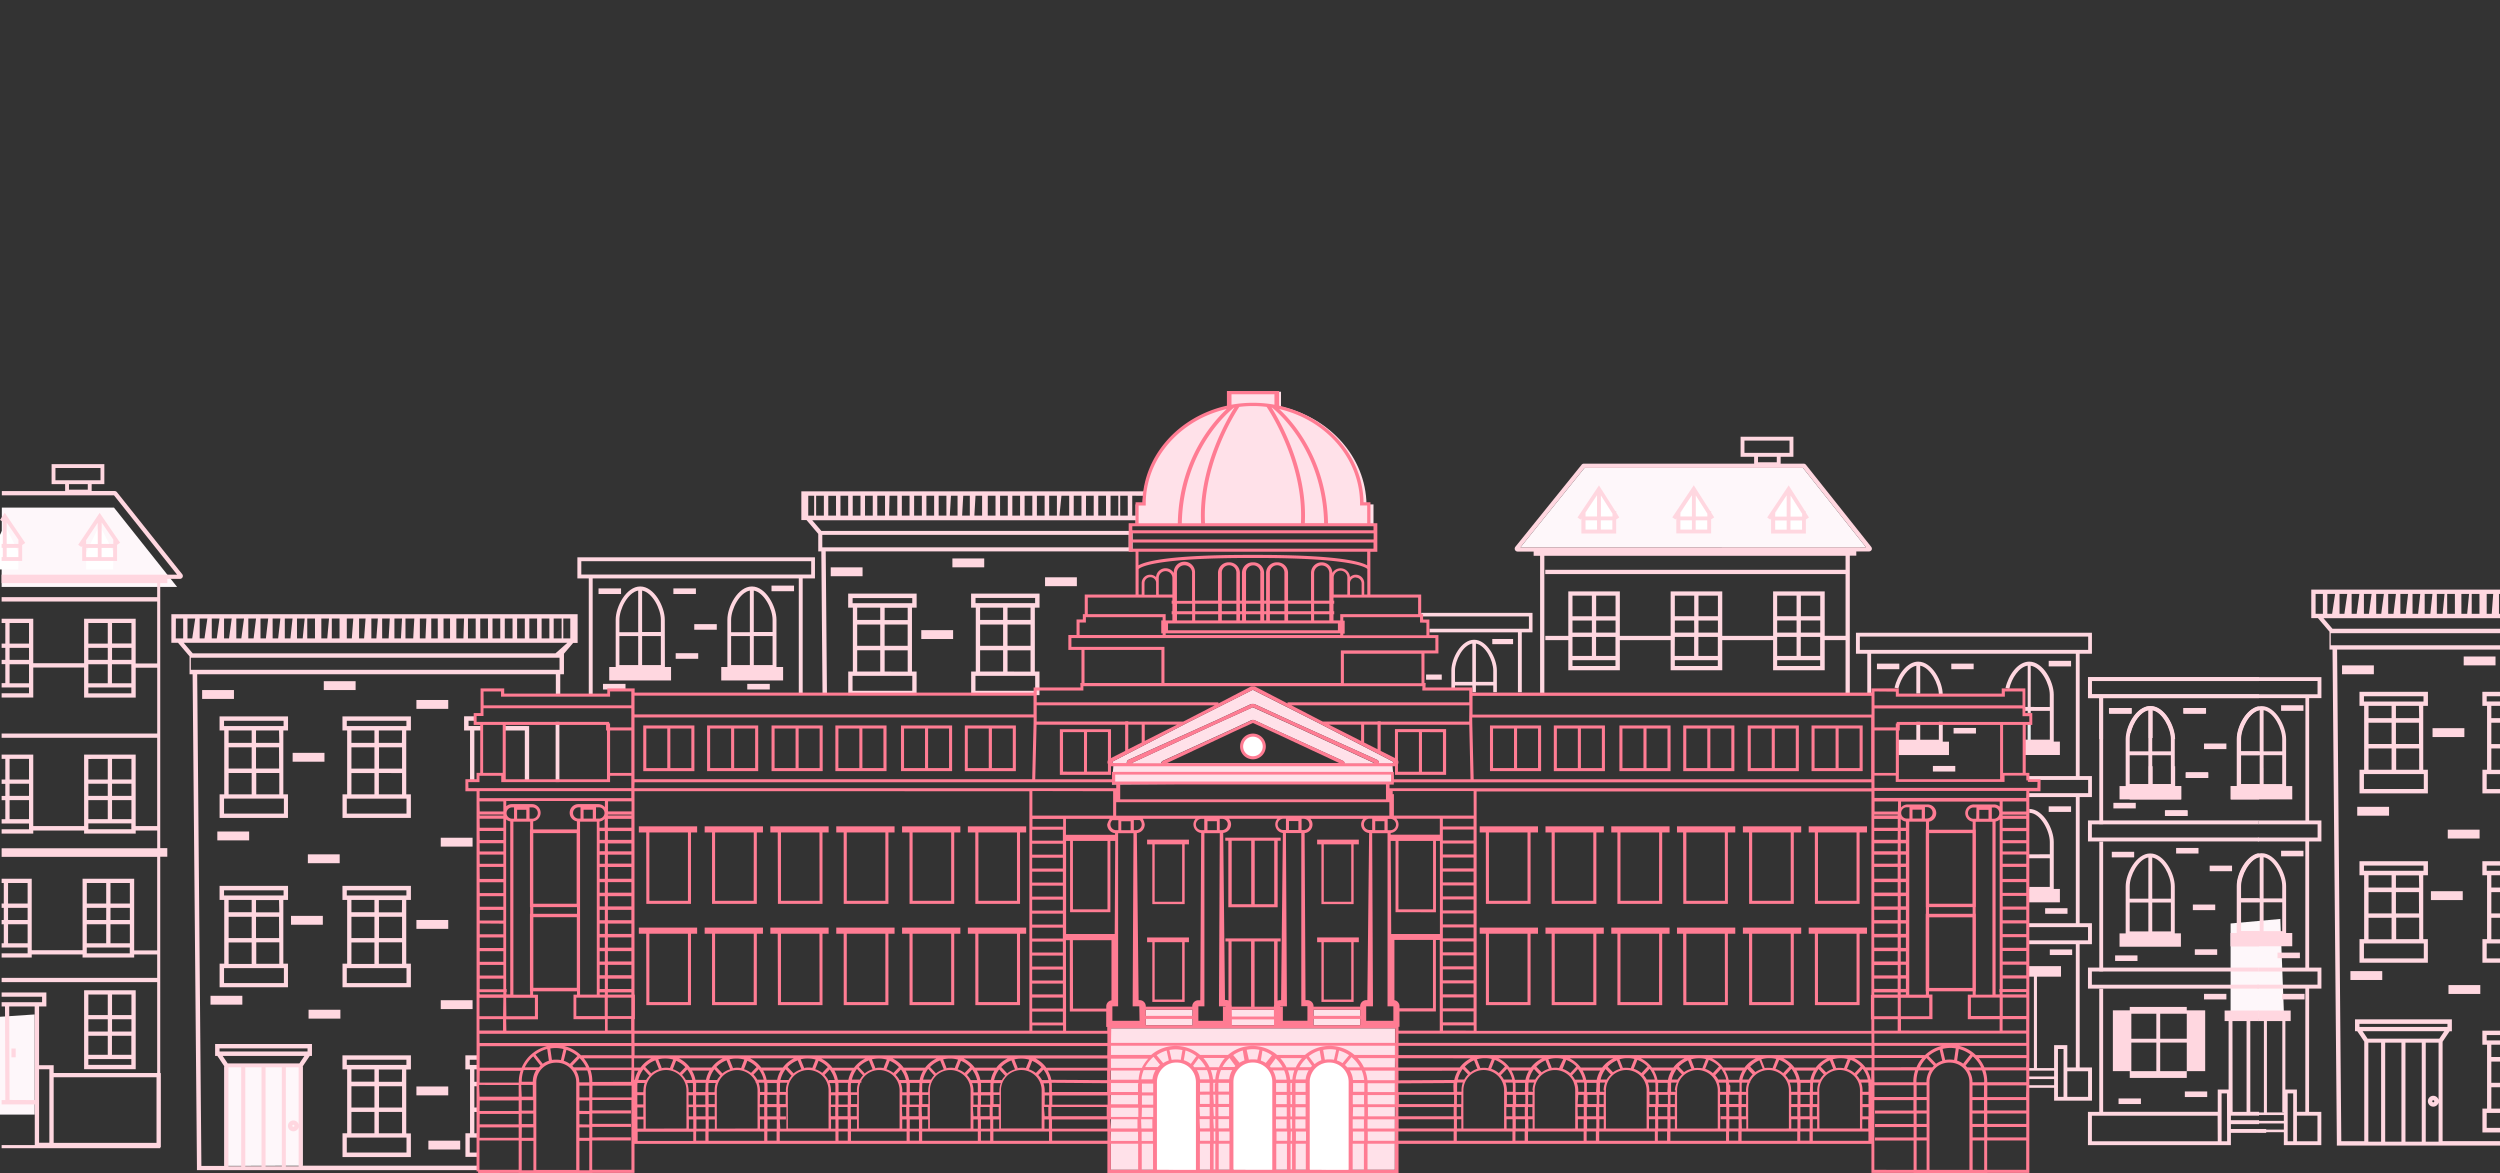 <svg xmlns="http://www.w3.org/2000/svg" viewBox="0 0 814.58 382.25"><rect x="0" y="0" width="814.58" height="382.25" fill="#333333" stroke="none"/><defs><style>.cls-1{fill:#fef7fa;}.cls-2{fill:#fff;}.cls-3,.cls-4{fill:#ffd7e0;}.cls-4{stroke:#eaedef;}.cls-4,.cls-5{stroke-miterlimit:10;}.cls-5{fill:none;stroke:#ffd7e0;}.cls-6{fill:#ffe1e9;}.cls-7{fill:#ff7c93;}</style></defs><title>th20-hub-pink-buildings</title><g id="Layer_4" data-name="Layer 4"><polyline class="cls-1" points="0.6 165.39 37.14 165.39 57.71 191.25 0.53 191.25 0.6 165.39"/><polyline class="cls-2" points="28.06 180 32.47 171.1 36.91 179.79 36.87 185.54 28.06 185.54 28.06 180"/><polyline class="cls-2" points="-2.85 180 1.56 171.1 6 179.79 5.96 185.54 -2.85 185.54 -2.85 180"/><polyline class="cls-1" points="11.3 331.94 11.3 363.17 -1.5 363.17 -1.5 331.4 11.3 330.54 11.3 331.94"/><polyline class="cls-1" points="73.1 347.46 98.63 347.46 98.63 379.82 73.1 379.89 73.1 347.46"/><polyline class="cls-1" points="495.42 178.33 608 178.33 587.47 152.47 516.28 152.47 495.42 178.33"/><polyline class="cls-2" points="578.42 167.68 582.83 158.78 587.27 167.47 587.23 173.22 578.42 173.22 578.42 167.68"/><polyline class="cls-2" points="547.51 167.68 551.92 158.78 556.36 167.47 556.32 173.22 547.51 173.22 547.51 167.68"/><polyline class="cls-2" points="516.64 167.08 521.05 158.18 525.49 166.87 525.45 172.62 516.64 172.62 516.64 167.08"/><polygon class="cls-1" points="726.8 331.81 726.8 300.9 743.01 299.42 744.25 332.06 726.8 331.81"/></g><g id="Layer_1" data-name="Layer 1"><g id="Layer_2" data-name="Layer 2"><g id="Layer_1-2" data-name="Layer 1-2"><path class="cls-3" d="M44.22,322.66H27.4v25.71H44.22Zm-1.4,13.44H36.51v-4h6.31Zm-7.71,0H28.79v-4h6.32Zm7.71-5.35H36.51v-6.69h6.31Zm-7.71-6.69v6.69H28.79v-6.69Zm-6.32,13.43h6.32v6.2H28.79Zm14,9.48h-14v-1.89h14Zm-6.31-3.28v-6.2h6.31v6.2Z"/><rect class="cls-3" x="3.72" y="341.64" width="1.4" height="2.86"/><path class="cls-3" d="M59.38,187.1,38.1,160.35a1,1,0,0,0-.75-.36H29.87v-2.25H34v-6.51H16.81v6.51h4.41V160H.6v1.39H37.14l20.57,25.86H.53V190H51.21v4.57H.53V196H51.21v20.18h-7V201.6H27.4v14.5H10.84V201.6H.53V203h1.2v6.7H.53v1.4h1.2V215H.53v1.4h1.2v6.19H.53V224H9.45v1.89H.53v1.39H10.84V217.5H27.4v9.81H44.22v-9.75h7V239H.53v1.4H51.21v28.75h-7V245.87H27.4v23.29H10.84V245.87H.53v1.4h1.2V254H.53v1.4h1.2v3.94H.53v1.4h1.2v6.19H.53v1.4H9.45v1.88H.53v1.4H10.84v-1H27.4v1H44.22v-1h7v5.79H.53v2.8H51.21v30.46H43.72V286.32H26.9v23.29H10.34V286.32H.53v1.4h.7v6.69H.53v1.4h.7v3.95H.53v1.39h.7v6.2H.53v1.39H9v1.89H.53V312h9.81v-1H26.9v1H43.72v-1h7.49v7.62H.53V320H51.21v29.62H17.49v-2.55H12.73V327.94h2.38v-4.57H.53v1.4H13.71v1.77H.53v1.4h1.1l.1,30.5H.53v1.4h10.8v13.27H.53v1H52.21v-.3h.2V349.64h-.2V279.15h2.3v-2.8h-2.3V190h2.3v-1.38h4.13a1,1,0,0,0,.85-.54A.94.94,0,0,0,59.38,187.1ZM18.07,156.48v-4H32.75v4Zm10.53,1.26v1.81H22.48v-1.81ZM3.13,203H9.45v6.7H3.13Zm0,8.1H9.45V215H3.13Zm0,11.53v-6.19H9.45v6.19ZM36.51,211.1h6.31V215H36.51Zm-1.4,3.9H28.79v-3.9h6.32Zm7.71-5.34H36.51V203h6.31ZM35.11,203v6.7H28.79V203Zm-6.32,13.44h6.32v6.19H28.79Zm14,9.48h-14V224h14Zm-6.31-3.29v-6.19h6.31v6.19ZM3.13,247.27H9.45V254H3.13Zm0,8.1H9.45v3.94H3.13Zm0,11.53v-6.19H9.45v6.19Zm33.38-11.53h6.31v3.94H36.51Zm-1.4,3.94H28.79v-3.94h6.32Zm7.71,1.4v6.19H36.51v-6.19Zm0-6.74H36.51v-6.7h6.31Zm-7.71-6.7V254H28.79v-6.7Zm-6.32,13.44h6.32v6.19H28.79Zm14,9.47h-14V268.3h14ZM2.63,287.72H9v6.69H2.63Zm0,8.09H9v3.95H2.63Zm0,11.54v-6.2H9v6.2ZM36,295.81h6.31v3.95H36Zm-1.4,3.95H28.29v-3.95h6.32Zm7.71,1.39v6.2H36v-6.2Zm0-6.74H36v-6.69h6.31Zm-7.71-6.69v6.69H28.29v-6.69Zm-6.32,13.43H34.6v6.2H28.29Zm14,9.48h-14v-1.89h14ZM51,351v21.38H17.49V351ZM3.12,358.4,3,327.94h8.3v30.5Zm9.6-10h3.36v23.94H12.73V348.4Z"/><path class="cls-3" d="M.53,181.49v1.27H7.22v-5.17l1-.68-6.67-9.82L0,169.4l.91.61v7.23H.53v1.27H.91v3Zm1.65-11.21L6,175.84v1.4H2.18Zm0,8.23H6v3H2.18Z"/><path class="cls-3" d="M38.14,182.76v-5.23l1-.68-6.67-9.75-7,10.42,1.05.71.26-.38v4.91Zm-5-12.49,3.77,5.52v1.45H33.1Zm-1.27,7H28.06V176l3.77-5.64Zm-3.77,1.27h3.77v3H28.06Zm5,3v-3h3.77v3Z"/><path class="cls-3" d="M609.71,178.19l-21.28-26.76a1,1,0,0,0-.75-.36H580.2v-2.24h4.15v-6.52H567.14v6.52h4.41v2.24H516.07a.93.93,0,0,0-.74.36l-21.59,26.75a1,1,0,0,0-.11,1,.94.94,0,0,0,.85.54h5.23v1.37h2.1v45h1.39v-45h98.14v4.58H503.49v1.39h97.85v20.11h-6.79V192.69H577.73v14.49H561.17V192.69H544.35v14.49H527.8V192.69H511v14.49h-7.48v1.4H511v9.82h16.8v-9.82h16.55v9.82h16.82v-9.82h16.56v9.82h16.82v-9.82h6.79v17.47h1.39v-45h2.11v-1.37H609a1,1,0,0,0,.85-.54A.94.94,0,0,0,609.71,178.19ZM568.4,147.56v-4h14.68v4Zm10.53,1.27v1.8h-6.12v-1.8Zm-58.85,53.35h6.32v3.95h-6.32Zm-1.4,3.95h-6.31v-3.95h6.31Zm7.72-5.34h-6.32v-6.7h6.32Zm-7.72-6.7v6.7h-6.31v-6.7Zm-6.31,13.44h6.31v6.19h-6.31Zm14,9.47h-14v-1.88h14Zm-6.32-3.28v-6.19h6.32v6.19Zm33.38-11.54h6.32v3.95h-6.32Zm-1.4,3.95h-6.31v-3.95H552Zm7.72-5.34h-6.32v-6.7h6.32Zm-7.72-6.7v6.7h-6.31v-6.7Zm-6.31,13.44H552v6.19h-6.31Zm14,9.47h-14v-1.88h14Zm-6.32-3.28v-6.19h6.32v6.19Zm33.38-11.54h6.31v3.95h-6.31Zm-1.4,3.95h-6.32v-3.95h6.32Zm7.71-5.34h-6.31v-6.7h6.31Zm-7.71-6.7v6.7h-6.32v-6.7Zm-6.32,13.44h6.32v6.19h-6.32Zm14,9.47h-14v-1.88h14Zm-6.31-3.28v-6.19h6.31v6.19Zm18-35.39H495.42l20.86-25.86h71.19L608,178.33Z"/><path class="cls-3" d="M526.63,167v-.47h-.3L521,158.15l-7,10.46,1,.7.26-.38v4.91H526.6v-4.58l1-.64Zm-5-5.56,3.77,5.93v.92h-3.77Zm-1.27-.08v6.93h-3.77V167Zm-3.77,8.19h3.77v3h-3.77Zm5,3v-3h3.77v3Z"/><path class="cls-3" d="M557.55,167v-.47h-.3l-5.36-8.42-7,10.46,1.05.7.26-.38v4.91h11.34v-4.58l1-.64Zm-5-5.56,3.77,5.93v.92h-3.77Zm-1.27-.08v6.93h-3.77V167Zm-3.77,8.19h3.77v3h-3.77Zm5,3v-3h3.77v3Z"/><path class="cls-3" d="M588.17,166.57l-5.36-8.42-7,10.46,1,.7.26-.38v4.91h11.34v-4.58l1-.64-1-1.58v-.47Zm-4.74-5.09,3.77,5.93v.92h-3.77Zm-1.27-.08v6.93h-3.77V167Zm-3.77,8.19h3.77v3h-3.77Zm5,3v-3h3.77v3Z"/></g><g id="Layer_2-2" data-name="Layer 2-2"><line class="cls-4" x1="661.17" y1="235.78" x2="661.17" y2="244.9"/><polygon class="cls-3" points="685.27 316.6 685.27 316.55 735.99 316.55 735.99 315.27 685.27 315.27 685.27 274.21 684.02 274.21 684.02 315.27 680.33 315.27 680.33 322.12 735.99 322.12 735.99 320.85 681.6 320.85 681.6 316.55 684.02 316.55 684.02 316.6 685.27 316.6"/><polygon class="cls-3" points="684.02 267.32 680.33 267.32 680.33 274.17 735.95 274.17 735.95 272.89 681.6 272.89 681.6 268.6 684.02 268.6 684.02 268.64 685.27 268.64 685.27 268.6 735.95 268.6 735.95 267.32 685.27 267.32 685.27 227.47 736.06 227.47 736.06 226.21 681.6 226.21 681.6 221.91 736.06 221.91 736.06 220.63 680.33 220.63 680.33 227.47 684.02 227.47 684.02 267.32"/><path class="cls-3" d="M677.62,307.65h4v-6.84h-4V259.7h4v-6.84h-4V213h4v-6.83H604.73V213h3.69v13.34h1.25V213h66.7v39.86H660.89v1.27h19.49v4.3H660.74v1.27h15.63v41.11H661v1.27h19.34v4.3H660.57v1.27h15.8v40.16H673.6v-7.27h-4.31V348h-5.58V318.22h7.83v-3.43H660.83v3.43h1.88V348h-1.88v.85h8.46v1.89h-8.46v.85h8.46v2h-8.46v.85h8.46v4.2h12.35V347.81h-4ZM606,211.74v-4.31h74.39v4.31Zm66.36,136.07v9.59h-1.81V341.79h1.81Zm8,1.25v8.34H673.6v-8.34Z"/><path class="cls-3" d="M660.74,278.38v1.26h7.14V289h-6.71v.63h-.43V294h10.44v-4.36h-2v-15.3c0-4.23-3.42-10.76-8-10.76v1.26c3.64,0,6.71,5.84,6.71,9.5v4Z"/><polygon class="cls-3" points="635.04 241.66 633.01 241.66 633.01 235.19 631.74 235.19 631.74 241.03 625.67 241.03 625.67 235.19 624.4 235.19 624.4 241.03 618.19 241.03 618.19 241.66 618.19 241.66 618.19 246.02 635.04 246.02 635.04 241.66"/><path class="cls-3" d="M624.4,216.93V226h1.27v-9.09c3.35.62,6.07,6,6.07,9.43H633c0-4.23-3.43-10.76-8-10.76-3.62,0-6.76,4.32-7.7,8.49l1.24.28C619.32,221,621.7,217.43,624.4,216.93Z"/><path class="cls-3" d="M671.18,246v-4.36h-2v-15.3c0-4.23-3.42-10.76-8-10.76-3.67,0-6.81,4.37-7.72,8.6l1.23.27c.75-3.45,3.2-7.16,6-7.56v13.46h-1.24v1.27h1.24v.68h1v-.68h6.21V241h-8.33v1.27h.14V246Zm-9.51-15.65V216.92c3.42.49,6.21,6,6.21,9.44v4Z"/><rect class="cls-3" x="611.57" y="216.23" width="7.29" height="1.82"/><rect class="cls-3" x="635.79" y="216.23" width="7.29" height="1.82"/><rect class="cls-3" x="667.53" y="215.32" width="7.29" height="1.82"/><rect class="cls-3" x="636.54" y="237.19" width="7.29" height="1.82"/><rect class="cls-3" x="629.8" y="249.57" width="7.29" height="1.82"/><rect class="cls-3" x="666.37" y="295.92" width="7.29" height="1.82"/><rect class="cls-3" x="667.89" y="309.36" width="7.29" height="1.82"/><rect class="cls-3" x="667.53" y="262.73" width="7.29" height="1.82"/><rect class="cls-3" x="709.05" y="276.29" width="7.29" height="1.82"/><path class="cls-3" d="M726.9,367.87v-1.6h9.16V365H726.9v-1.48h9.16v-1.27h-2.84V332.69H736v-3.43H724.85v3.43h1.3V355h-3.54v7.27H685.27V322.17H684v40.11h-3.68v10.84H726.9v-4h11.5v-1.25Zm.51-35.18H732v29.59h-4.54Zm-4.8,39.18h-41v-8.33H684v0h1.25v0h37.32Zm3.06,0h-1.8V356.26h1.74Z"/><path class="cls-3" d="M712.52,349h-8.66v-9.28h8.66v-1.26h-8.66V330.3h8.66V349h6V329.2h-6v-1.11H693.94v1.11h-5.5V349h5.5v2.22h18.58Zm-9.92,0h-8.14v-9.28h8.15Zm0-10.54h-8.14V330.3h8.14Z"/><path class="cls-3" d="M700.61,278.08c-4.55,0-8,6.53-8,10.76v15.3h-2v4.33h20v-4.36h-2v-15.3C708.61,284.61,705.19,278.08,700.61,278.08ZM700,303.47h-6.07v-9.39H700Zm0-10.66h-6.07v-4c0-3.45,2.72-8.81,6.07-9.43Zm7.34,10.66h-6.07v-9.39h6.07Zm0-10.66h-6.07v-13.4c3.35.62,6.07,6,6.07,9.43Z"/><path class="cls-3" d="M710.61,256.13h-2v-15.3c0-4.23-3.42-10.76-8-10.76s-8,6.53-8,10.76v15.3h-2v4.34h20ZM700,255.47h-6.07v-9.39H700Zm0-10.66h-6.07v-4c0-3.45,2.72-8.81,6.07-9.43Zm7.34,10.66h-6.07v-9.39h6.07Zm0-10.66h-6.07V231.4c3.35.62,6.07,6,6.07,9.43Z"/><path class="cls-3" d="M736.14,231.4l-.23-1.25c-3.94.73-7.11,6.44-7.11,10.68v15.3h-2v4.34h9.29v-5h-6v-9.39H736v-1.27h-5.88v-4C730.07,237.17,732.93,232,736.14,231.4Z"/><path class="cls-3" d="M736.14,279.24l-.23-1.24c-3.94.72-7.11,6.44-7.11,10.68V304h-2v4.35h9.29v-5h-6v-9.39H736v-1.27h-5.88v-4C730.07,285,732.93,279.84,736.14,279.24Z"/><rect class="cls-3" x="687.17" y="230.7" width="7.29" height="1.82"/><rect class="cls-3" x="711.39" y="230.7" width="7.29" height="1.82"/><rect class="cls-3" x="718.14" y="242.26" width="7.29" height="1.82"/><rect class="cls-3" x="712.14" y="251.66" width="7.29" height="1.82"/><rect class="cls-3" x="705.4" y="264.04" width="7.29" height="1.82"/><rect class="cls-3" x="688.61" y="261.59" width="7.29" height="1.82"/><rect class="cls-3" x="719.98" y="282.05" width="7.29" height="1.82"/><rect class="cls-3" x="714.5" y="294.73" width="7.29" height="1.82"/><rect class="cls-3" x="715.14" y="309.31" width="7.29" height="1.82"/><rect class="cls-3" x="689.17" y="311.3" width="7.29" height="1.82"/><rect class="cls-3" x="718.14" y="323.83" width="7.29" height="1.82"/><rect class="cls-3" x="690.29" y="357.91" width="7.29" height="1.82"/><rect class="cls-3" x="711.89" y="355.63" width="7.29" height="1.82"/><rect class="cls-3" x="688.09" y="277.54" width="7.29" height="1.82"/><polygon class="cls-3" points="499.34 199.69 463.07 199.69 463.07 200.86 498.17 200.86 498.17 204.86 465.76 204.86 465.76 206.04 494.59 206.04 494.59 225.57 495.85 225.57 495.85 206.04 499.34 206.04 499.34 199.69"/><path class="cls-3" d="M480.31,208.45c-4.22,0-7.41,6.07-7.41,10v5.89h1.18v-1h5.65v2.21h1.17v-2.21h5.65v2.21h1.18v-7.12C487.73,214.52,484.54,208.45,480.31,208.45Zm-6.23,13.73v-3.73c0-3.2,2.53-8.19,5.65-8.76v12.49Zm12.47,0H480.9V209.69c3.12.57,5.65,5.56,5.65,8.76Z"/><rect class="cls-3" x="486.23" y="208.2" width="6.78" height="1.69"/><rect class="cls-3" x="464.66" y="219.78" width="5.11" height="1.69"/><path class="cls-3" d="M55.83,209.44H58l3.76,4.42v5.84h1L64.17,380v1.27h91.57v-1.45H98.63V347.46l2.29-3.4h.73v-3.89H70.09v3.89h.73l2.28,3.4v32.43H65.62L64.25,219.7H181.11v6.51h1.44V219.7h1.21V213l3-3.52h1.45v-9.36H55.83Zm36,138.34V380h-5.3V347.78ZM85.21,380H79.92V347.78h5.29Zm-6.62,0H74.43V347.78h4.16Zm14.55,0V347.78h4.17v18.63a1.77,1.77,0,1,0,0,.88V380Zm2.78-13.17a.33.33,0,1,1-.33-.33h0a.32.32,0,0,1,.32.32v0ZM71.54,341.61H100.2v1H71.54Zm27.64,2.45-1.63,2.43H74.19l-1.63-2.43ZM180.41,208v-6.47H183V208ZM179,208h-2.52v-6.47H179Zm-4,0h-2.52v-6.47H175Zm-4,0h-2.51v-6.47H171Zm-4,0h-2.52v-6.47H167Zm-4,0h-2.52v-6.47H163Zm-4,0h-2.52v-6.47H159Zm-4,0h-2.52v-6.47H155Zm-4,0h-2.3v-6.47h2.51Zm-4.36,0h-2.12v-6.47h2.12Zm-4,0h-2.12v-6.47h2.12Zm-4,0H136.8v-6.47h2.12Zm-4,0h-2.52v-6.47H135Zm-4,0h-2.12v-6.47H131Zm-4,0h-2.12v-6.47H127Zm-4,0H121v-6.47h2.12Zm-4,0H117v-6.47h2.12Zm-4,0H113v-6.47h2.12Zm-4,0h-2.52v-6.47h2.52Zm-4,0H104.7v-6.47h2.51Zm-4,0h-2.52v-6.47h2.52Zm-4,0H96.77v-6.47h2.51Zm-4,0H92.8v-6.47h2.52Zm-4,0h-1.8v-6.47h2.52Zm-4,0H84.88v-6.47h2.51Zm-4,0H80.91v-6.47h2.52Zm-4,0H77v-6.47h2.51Zm-4,0H73v-6.47h2.5Zm-4,0H69v-6.47h2.52Zm-4,0H65.06v-6.47h2.51Zm-4,0H61.09v-6.47h2.52Zm-.44,10.25v-3.94H182.31v3.94ZM181,212.87H62.78l-2.92-3.43h125Zm4.81-4.87h-2.27v-6.47h2.27Zm-128.5-6.47h2.37V208H57.28Z"/><path class="cls-3" d="M93.85,238v-4.58H71.54V238h1.52v20.81H71.55v7.7H93.83v-7.7H92.32V238ZM73,234.87H92.4v1.7H73ZM82,238v4.05H74.5V238Zm8.94,12.42H83.42V243.5h7.49Zm-8.94,0H74.5V243.5H82Zm-7.5,1.45H82v6.94H74.5Zm18,8.35v4.87H73v-4.87H92.5Zm-9-1.41v-6.94H91v6.94ZM91,242.05H83.42V238h7.49Z"/><path class="cls-3" d="M133.89,238v-4.58H111.58V238h1.53v20.81H111.6v7.7h22.28v-7.7h-1.51V238ZM113,234.87h19.42v1.7H113Zm9,3.14v4.05h-7.49V238Zm9,12.42h-7.5V243.5H131Zm-9,0h-7.49V243.5H122Zm-7.49,1.45H122v6.94h-7.49Zm17.94,8.35v4.87H113v-4.87Zm-9-1.41v-6.94H131v6.94Zm7.5-16.76h-7.5V238H131Z"/><path class="cls-3" d="M93.85,293.23v-4.59H71.54v4.59h1.52V314H71.55v7.69H93.83V314H92.32V293.23ZM73,290.09H92.4v1.69H73Zm9,3.14v4H74.5v-4Zm8.94,12.42H83.42v-6.93h7.49Zm-8.94,0H74.5v-6.93H82Zm-7.5,1.44H82v7H74.5Zm18,8.36v4.87H73v-4.87H92.5Zm-9-1.41v-7H91v7ZM91,297.27H83.42v-4h7.49Z"/><path class="cls-3" d="M133.89,293.23v-4.59H111.58v4.59h1.53V314H111.6v7.69h22.28V314h-1.51V293.23ZM113,290.09h19.42v1.69H113Zm9,3.14v4h-7.49v-4Zm9,12.42h-7.5v-6.93H131Zm-9,0h-7.49v-6.93H122Zm-7.49,1.44H122v7h-7.49Zm17.94,8.36v4.87H113v-4.87Zm-9-1.41v-7H131v7Zm7.5-16.77h-7.5v-4H131Z"/><path class="cls-3" d="M133.89,348.45v-4.59H111.58v4.59h1.53v20.8H111.6V377h22.28v-7.7h-1.51V348.5ZM113,345.3h19.42V347H113Zm9,3.15v4h-7.49v-4Zm9,12.41h-7.5v-6.92H131Zm-9,0h-7.49v-6.92H122Zm-7.49,1.45H122v6.94h-7.49Zm17.94,8.36v4.87H113v-4.87Zm-9-1.42v-6.94H131v6.94Zm7.5-16.76h-7.5v-4H131Z"/><polygon class="cls-3" points="154.56 353.94 155.91 353.94 155.91 352.49 154.56 352.49 154.56 348.44 155.74 348.44 155.74 348.43 155.74 347.02 155.74 347 153.07 347 153.07 345.3 155.74 345.3 155.74 343.86 151.63 343.86 151.63 348.44 153.15 348.44 153.15 369.25 151.65 369.25 151.65 376.95 155.74 376.95 155.74 375.54 153.06 375.54 153.06 370.67 155.74 370.67 155.74 369.25 154.56 369.25 154.56 362.31 156.05 362.31 156.05 360.86 154.56 360.86 154.56 353.94"/><rect class="cls-3" x="65.86" y="224.84" width="10.37" height="2.89"/><rect class="cls-3" x="105.5" y="221.95" width="10.37" height="2.89"/><rect class="cls-3" x="95.35" y="245.3" width="10.37" height="2.89"/><rect class="cls-3" x="70.81" y="270.93" width="10.37" height="2.89"/><rect class="cls-3" x="100.31" y="278.37" width="10.37" height="2.89"/><rect class="cls-3" x="135.68" y="228.08" width="10.37" height="2.89"/><rect class="cls-3" x="143.61" y="272.96" width="10.37" height="2.89"/><rect class="cls-3" x="135.68" y="299.76" width="10.37" height="2.89"/><rect class="cls-3" x="143.61" y="325.9" width="10.37" height="2.89"/><rect class="cls-3" x="135.68" y="354.01" width="10.37" height="2.89"/><rect class="cls-3" x="139.58" y="371.66" width="10.37" height="2.89"/><rect class="cls-3" x="94.82" y="298.42" width="10.37" height="2.89"/><rect class="cls-3" x="100.54" y="329.01" width="10.37" height="2.89"/><rect class="cls-3" x="68.59" y="324.46" width="10.37" height="2.89"/><path class="cls-3" d="M372.88,161.55V160.1H261.1v9.36h1.69l3.82,4.49v5.71h1l.39,46.17h1.45l-.4-46.16h100V173H267.65l-3-3.49H370.14V168h-1.22v-6.47ZM267.93,174.27h99.82v4.06H267.93Zm1.95-12.72h2.52V168h-2.52ZM268.44,168h-2.52v-6.47h2.52Zm5.41-6.47h2.51V168h-2.51Zm4,0h2.52V168h-2.52Zm4,0h2.52V168h-2.52Zm4,0h2.52V168h-2.52Zm4,0h2.52V168H289.7Zm4,0h2.51V168h-2.51Zm4,0h2.52V168h-2.52Zm4,0h2.52V168h-2.52Zm4,0h2.52V168h-2.52Zm4,0H312V168h-2.52Zm4,0H316V168h-2.51Zm4,0H320V168h-2.52Zm4,0h2.52V168h-2.52Zm4,0h2.52V168h-2.52Zm4,0h2.52V168h-2.52Zm4,0h2.51V168h-2.51Zm4,0h2.52V168h-2.52Zm4,0h2.52V168h-2.52Zm4,0h2.52V168H345.2Zm4,0h2.52V168h-2.52Zm4,0h2.51V168h-2.51Zm4,0h2.52V168h-2.52Zm4,0h2.52V168h-2.52Zm-98.5,0h1.92V168h-1.92ZM367.47,168H365v-6.47h2.45Z"/><path class="cls-3" d="M276.36,198h1.53v20.81h-1.51v7.69h22.28v-7.69h-1.51V198h1.52v-4.59H276.36Zm10.44,0v4h-7.5v-4Zm8.94,12.42h-7.5v-6.93h7.5Zm-8.94,0h-7.5v-6.93h7.5Zm-7.5,1.45h7.5v6.94h-7.5Zm17.95,8.35v4.87H277.79v-4.87Zm-9-1.41V211.9h7.5v6.94Zm7.5-16.77h-7.5v-4h7.5Zm-17.93-7.18h19.42v1.69H277.81Z"/><path class="cls-3" d="M316.41,198h1.53v20.81h-1.51v7.69H338.7v-7.69h-1.51V198h1.53v-4.59H316.41Zm10.43,0v4h-7.49v-4Zm8.94,12.42h-7.49v-6.93h7.49Zm-8.94,0h-7.49v-6.93h7.49Zm-7.49,1.45h7.49v6.94h-7.49Zm17.94,8.35v4.87H317.84v-4.87Zm-9-1.41V211.9h7.49v6.94ZM335.78,202h-7.49v-4h7.49Zm-17.92-7.18h19.41v1.69H317.86Z"/><rect class="cls-3" x="270.68" y="184.86" width="10.37" height="2.89"/><rect class="cls-3" x="310.32" y="181.96" width="10.37" height="2.89"/><rect class="cls-3" x="300.18" y="205.32" width="10.37" height="2.89"/><rect class="cls-3" x="340.51" y="188.1" width="10.37" height="2.89"/><path class="cls-3" d="M188.13,188.47h3.71v38h1.27v-38h67.16v37.61h1.27V188.47h4v-6.88H188.13Zm1.28-5.61h74.9v4.34h-74.9Z"/><path class="cls-3" d="M216.61,201.92c0-4.26-3.45-10.83-8-10.83s-8,6.57-8,10.83v15.41H198.5v4.39h20.15v-4.39h-2Zm-14.79,5.32h6.12v9.46h-6.12Zm7.4,0h6.11v9.46h-6.11Zm6.11-5.32v4h-6.11V192.43C212.59,193.05,215.33,198.45,215.33,201.92Zm-7.39-9.49V206h-6.12v-4C201.82,198.45,204.56,193.05,207.94,192.43Z"/><path class="cls-3" d="M253,201.92c0-4.26-3.45-10.83-8-10.83s-8,6.57-8,10.83v15.41H235v4.39h20.16v-4.39H253Zm-14.78,5.32h6.11v9.46h-6.11Zm7.39,0h6.12v9.46h-6.12Zm6.12-5.32v4h-6.12V192.43C249,193.05,251.73,198.45,251.73,201.92Zm-7.4-9.49V206h-6.11v-4C238.22,198.45,241,193.05,244.33,192.43Z"/><rect class="cls-3" x="195.02" y="191.72" width="7.34" height="1.83"/><rect class="cls-3" x="219.41" y="191.72" width="7.34" height="1.83"/><rect class="cls-3" x="251.38" y="190.81" width="7.34" height="1.83"/><rect class="cls-3" x="226.21" y="203.36" width="7.34" height="1.83"/><rect class="cls-3" x="220.16" y="212.83" width="7.34" height="1.83"/><rect class="cls-3" x="196.47" y="222.83" width="7.34" height="1.83"/><rect class="cls-3" x="243.48" y="222.83" width="7.34" height="1.83"/><rect class="cls-3" x="181.04" y="235.2" width="1.23" height="19.62"/><polygon class="cls-3" points="152.67 234.85 154.66 234.85 154.66 233.39 151.21 233.39 151.21 238.02 153.15 238.02 153.15 254.29 154.56 254.29 154.56 238.02 156.93 238.02 156.93 238 156.93 236.58 156.93 236.56 152.67 236.56 152.67 234.85"/><polygon class="cls-3" points="171.81 236.56 164.19 236.56 164.19 238.02 171 238.02 171 254.29 172.41 254.29 172.41 236.58 171.81 236.58 171.81 236.56"/><line class="cls-4" x1="736.89" y1="250.25" x2="736.89" y2="259.37"/><path class="cls-3" d="M752.39,322.12h4v-6.84h-4V274.17h4v-6.84h-4V227.47h4v-6.83h-76v6.83H684v13.34h1.24V227.47h65.94v39.86h-15.3v1.27h19.27v4.3H735.7v1.27h15.45v41.11H736v1.27h19.12v4.29H735.53v1.27h15.62v40.16h-2.74V355h-4.26v7.46h-5.51V332.69h7.74v-3.43H735.79v3.43h1.86v29.78h-1.86v.85h8.36v1.89h-8.36v.85h8.36v2h-8.36v.85h8.36v4.2h12.21V362.28h-4Zm-70.81-95.91V221.9h73.55v4.31Zm65.61,136.07v9.59H745.4V356.26h1.79Zm7.91,1.25v8.34h-6.69v-8.34Z"/><polygon class="cls-3" points="710.76 256.13 708.73 256.13 708.73 249.66 707.46 249.66 707.46 255.5 701.39 255.5 701.39 249.66 700.12 249.66 700.12 255.5 693.91 255.5 693.91 256.13 693.91 256.13 693.91 260.49 710.76 260.49 710.76 256.13"/><path class="cls-3" d="M700.12,231.4v9.07h1.27v-9.09c3.35.62,6.07,6,6.07,9.43h1.26c0-4.23-3.43-10.76-8-10.76-3.62,0-6.76,4.32-7.7,8.49l1.24.28C695,235.47,697.42,231.9,700.12,231.4Z"/><rect class="cls-3" x="687.29" y="230.7" width="7.29" height="1.82"/><rect class="cls-3" x="711.51" y="230.7" width="7.29" height="1.82"/><rect class="cls-3" x="743.25" y="229.79" width="7.29" height="1.82"/><rect class="cls-3" x="712.26" y="251.66" width="7.29" height="1.82"/><rect class="cls-3" x="705.52" y="264.04" width="7.29" height="1.82"/><rect class="cls-3" x="742.09" y="310.39" width="7.29" height="1.82"/><rect class="cls-3" x="743.61" y="323.83" width="7.29" height="1.82"/><rect class="cls-3" x="743.25" y="277.2" width="7.29" height="1.82"/><path class="cls-3" d="M736.89,278c-4.55,0-8,6.53-8,10.76V304h-2v4.33h20V304h-2V288.7C744.89,284.5,741.47,278,736.89,278Zm-.61,25.39h-6.07V294h6.07Zm0-10.66h-6.07v-4c0-3.45,2.72-8.81,6.07-9.43Zm7.34,10.66h-6.07V294h6.07Zm0-10.66h-6.07V279.3c3.35.62,6.07,6,6.07,9.43Z"/><path class="cls-3" d="M746.89,256.13h-2v-15.3c0-4.23-3.42-10.76-8-10.76s-8,6.53-8,10.76v15.3h-2v4.34h20Zm-10.61-.66h-6.07v-9.39h6.07Zm0-10.66h-6.07v-4c0-3.45,2.72-8.81,6.07-9.43Zm7.34,10.66h-6.07v-9.39h6.07Zm0-10.66h-6.07V231.4c3.35.62,6.07,6,6.07,9.43Z"/><line class="cls-5" x1="744.15" y1="362.47" x2="744.15" y2="332.4"/><path class="cls-3" d="M753.08,201.4h2.17l3.76,4.42v5.84h1L761.42,372v1.27H853v-1.45H795.88V339.42l2.29-3.4h.73v-3.89H767.34V336h.73l2.28,3.4v32.43h-7.48L761.5,211.66H878.36v6.51h1.44v-6.51H881V205l3-3.52h1.45v-9.36H753.08Zm36,138.34V372h-5.3V339.74ZM782.46,372h-5.29V339.74h5.29Zm-6.62,0h-4.16V339.74h4.16Zm14.55,0V339.74h4.17v18.63a1.77,1.77,0,1,0,0,.88V372Zm2.78-13.17a.33.33,0,0,1-.66,0,.33.33,0,0,1,.33-.33h0a.31.31,0,0,1,.32.31v0Zm-24.38-25.22h28.66v1H768.79ZM796.43,336l-1.63,2.43H771.44L769.81,336ZM877.66,200v-6.47h2.59V200Zm-1.41,0h-2.52v-6.47h2.52Zm-4,0h-2.52v-6.47h2.52Zm-4,0h-2.51v-6.47h2.51Zm-4,0h-2.52v-6.47h2.52Zm-4,0h-2.52v-6.47h2.52Zm-4,0h-2.52v-6.47h2.52Zm-4,0h-2.52v-6.47h2.52Zm-4,0H846v-6.47h2.51Zm-4.36,0h-2.12v-6.47h2.12Zm-4,0h-2.12v-6.47h2.12Zm-4,0h-1.84v-6.47h2.12Zm-4,0h-2.52v-6.47h2.88Zm-4,0h-2.12v-6.47h2.48Zm-4,0h-2.12v-6.47h2.48Zm-4,0h-1.64v-6.47h2.12Zm-4,0h-1.64v-6.47h2.12Zm-4,0h-1.64v-6.47h2.12Zm-4,0h-2.52v-6.47h2.52Zm-4,0H802v-6.47h2.51Zm-4,0h-2.52v-6.47h2.52Zm-4,0H794v-6.47h2.51Zm-4,0h-1.84v-6.47h2.52Zm-4,0h-1.8v-6.47h2.52Zm-4,0h-1.76v-6.47h2.51Zm-4,0h-1.73v-6.47h2.52Zm-4,0h-1.64v-6.47h2.51Zm-4,0h-1.64v-6.47h2.5Zm-4,0h-1.64v-6.47h2.52Zm-4,0h-1.58v-6.47h2.51Zm-4,0h-1.55v-6.47h2.52Zm-.44,10.25v-3.94H879.56v3.94Zm118.77-5.38H760l-2.92-3.43h125ZM883,200h-2.27v-6.47H883Zm-128.5-6.47h2.37V200h-2.37Z"/><path class="cls-3" d="M791.1,230v-4.58H768.79V230h1.52v20.81H768.8v7.7h22.28v-7.7h-1.51V230Zm-20.85-3.13h19.4v1.7h-19.4Zm9,3.13v4h-7.5v-4Zm8.94,12.42h-7.52v-6.92h7.49Zm-8.94,0h-7.5v-6.92h7.5Zm-7.5,1.45h7.5v6.94h-7.5Zm18,8.35v4.87h-19.5v-4.87h19.5Zm-9-1.41v-6.94h7.49v6.94ZM788.24,234h-7.57v-4h7.49Z"/><path class="cls-3" d="M831.14,230v-4.58H808.83V230h1.53v20.81h-1.51v7.7h22.28v-7.7h-1.51V230Zm-20.89-3.13h19.42v1.7H810.25Zm9,3.14V234h-7.49V230Zm9,12.42h-7.5v-6.93h7.5Zm-9,0h-7.49v-6.93h7.49Zm-7.49,1.45h7.49v6.94h-7.49Zm17.94,8.35v4.87H810.25v-4.87Zm-9-1.41v-6.94h7.55v6.94ZM828.2,234h-7.5V230h7.55Z"/><path class="cls-3" d="M791.1,285.19V280.6H768.79v4.59h1.52V306H768.8v7.69h22.28V306h-1.51V285.19Zm-20.85-3.14h19.4v1.69h-19.4Zm9,3.14v4h-7.5v-4Zm8.94,12.42h-7.52v-6.93h7.49Zm-8.94,0h-7.5v-6.93h7.5Zm-7.5,1.44h7.5v7h-7.5Zm18,8.36v4.87h-19.5v-4.87h19.5Zm-9-1.41v-7h7.49v7Zm7.49-16.77h-7.57v-4h7.49Z"/><path class="cls-3" d="M831.14,285.19V280.6H808.83v4.59h1.53V306h-1.51v7.69h22.28V306h-1.51V285.19Zm-20.89-3.14h19.42v1.69H810.25Zm9,3.14v4h-7.49v-4Zm9,12.42h-7.5v-6.93h7.5Zm-9,0h-7.49v-6.93h7.49Zm-7.49,1.44h7.49v7h-7.49Zm17.94,8.36v4.87H810.25v-4.87Zm-9-1.41v-7h7.55v7Zm7.5-16.77h-7.5v-4h7.55Z"/><path class="cls-3" d="M831.14,340.41v-4.59H808.83v4.59h1.53v20.8h-1.51V369h22.28v-7.7h-1.51v-20.8Zm-20.89-3.15h19.42V339H810.25Zm9,3.15v4h-7.49v-4Zm9,12.41h-7.5V345.9h7.5Zm-9,0h-7.49V345.9h7.49Zm-7.49,1.45h7.49v6.94h-7.49Zm17.94,8.36v4.87H810.25v-4.87Zm-9-1.42v-6.94h7.55v6.94Zm7.5-16.77h-7.5v-4h7.55Z"/><rect class="cls-3" x="763.11" y="216.8" width="10.37" height="2.89"/><rect class="cls-3" x="802.75" y="213.91" width="10.37" height="2.89"/><rect class="cls-3" x="792.6" y="237.26" width="10.37" height="2.89"/><rect class="cls-3" x="768.06" y="262.89" width="10.37" height="2.89"/><rect class="cls-3" x="797.56" y="270.33" width="10.37" height="2.89"/><rect class="cls-3" x="792.07" y="290.38" width="10.37" height="2.89"/><rect class="cls-3" x="797.79" y="320.97" width="10.37" height="2.89"/><rect class="cls-3" x="765.84" y="316.42" width="10.37" height="2.89"/></g></g></g><g id="Layer_2-2-2" data-name="Layer 2"><path class="cls-6" d="M447.53,171.27v-6.92h-2.28C445,148.9,433.18,136,417.39,132.49v-4.84H400.17v4.84c-15.79,3.49-27.6,16.41-27.86,31.86H370v6.92"/><path class="cls-6" d="M429.42,235.49l24.34,12.61a.29.29,0,0,1,.15.35.28.28,0,0,1-.29.23h-4.33a1.08,1.08,0,0,0-.66-1.13L420.88,235l-12-5.53a1.33,1.33,0,0,0-.71-.1,1.29,1.29,0,0,0-.7.1L395.59,235,367.8,247.51a1.08,1.08,0,0,0-.66,1.13h-4.33a.27.27,0,0,1-.29-.23.29.29,0,0,1,.15-.35L387,235.44l21.19-10.68Z"/><polyline class="cls-6" points="362.84 248.64 362.31 255.62 454.19 254.91 453.65 248.68 362.84 248.64"/><circle class="cls-2" cx="408.22" cy="243.22" r="3.69"/><path class="cls-6" d="M408.16,230.45,420.42,236l27,12.49c.1,0,.09.09.09.11a.21.21,0,0,1-.2.11h-9.23a.92.92,0,0,0-.56-.82l-23-10.52-5.76-2.71a1,1,0,0,0-.52-.08,1.08,1.08,0,0,0-.53.08l-5.8,2.73-23,10.5h0a.94.94,0,0,0-.56.82h-9.23c-.13,0-.18,0-.2-.11s0-.06.09-.11L395.91,236Z"/><polyline class="cls-6" points="362 335.06 361.95 381.16 454.47 381.16 454.53 335.06 362 335.06"/><path class="cls-2" d="M377,381.2V352.58a6.37,6.37,0,0,1,6.35-6.36h0a6.36,6.36,0,0,1,6.36,6.36v28.65Z"/><path class="cls-2" d="M402,381.16V352.54a6.36,6.36,0,0,1,6.35-6.36h0a6.36,6.36,0,0,1,6.36,6.36v28.65Z"/><path class="cls-2" d="M426.74,381.2V352.58a6.37,6.37,0,0,1,6.35-6.36h0a6.36,6.36,0,0,1,6.36,6.36v28.65Z"/><polyline class="cls-6" points="373.34 329 388.55 329 388.55 334.05 373.34 334.05 373.34 329"/><polyline class="cls-6" points="400.23 329 415.44 329 415.44 334.05 400.23 334.05 400.23 329"/><polyline class="cls-6" points="427.99 329 443.2 329 443.2 334.05 427.99 334.05 427.99 329"/></g><g id="Layer_5" data-name="Layer 5"><path class="cls-7" d="M664.88,253.88h-3.64v-2.06h-1.19V236.2h2.13v-3.87h-2.25v-2.52h0V224.3h-7.7V226H618.69v-1.7h-8.92v1.37h-130V224h-15.3v-.07l.06-1.38h-.39v-9.63h4.55v-6h-2.95v-5.06h-2.05V200.1h-.62v-6.38H446.51V179.79h2.27v-9.31h-2.24v-6.83h-2.25c-.26-15.26-11.92-28-27.52-31.47V127.4h-17v4.78c-15.6,3.45-27.26,16.21-27.52,31.47H370v6.83h-2.24v9.31H370v13.93H353.44v6.38h-.62v1.75h-2.05v5.06H348.1v4.85h4.27v10.79H352l.06,1.38V224H336.79v1.67h-130V224.3h-8.92V226H164.29v-1.7h-7.7v5.51h0v2.52h-2.25v3.87h2.13v15.62h-1.19v2.06h-3.64v3.93h3.64V381.69h.5v.5H169v.06h24v-.06h13.74V372.7H360.82v9.5h94.87v-9.5H609.77v9.49h13.74v.06h24v-.06h13.71V257.81h3.64Zm-5.83-2.06h-6.38V236.2h6.38Zm1.19,70.46h-7.68v-3.45h7.68Zm-8.68,1V324h-1.33V267.68a2.8,2.8,0,0,0,1.33-.64V317.8h0v1h0v3.45h-.11v1Zm0,7.77h-9.37v-6h9.37Zm1-6h7.68v6h-7.68ZM590.67,368.7h18.12v3H590.67Zm-23.2,3v-3H585.6v3Zm-23.2,0v-3H562.4v3Zm-23.19,0v-3H539.2v3Zm-23.2,0v-3H516v3Zm-23.2,0v-3H492.8v3Zm-151,0v-3H341.8v3Zm-23.2,0v-3H318.6v3Zm-23.2,0v-3H295.4v3Zm-23.2,0v-3h18.13v3Zm-23.2,0v-3H249v3Zm-74.64-34.85h49.47v3H156.27Zm8.68-4.73h10.37v-8H173.7V323H188v1.09h-1.14v8h10.26v3.73H165Zm0-7h9.37v6H165Zm-1,6h-7.68v-6H164Zm1-8.81v-3.45h0v-1h0V267a2.8,2.8,0,0,0,1.33.64V324H165v-.75h.11v-1Zm-8.68-61.19H164v3.29h-7.68Zm41.55-7.21h-33V236.2h32.69V238h.29v15.91Zm1-15.91h6.92v13.85h-6.92Zm280.9-4.2h130v20.11H480.17l-.45-18.27Zm-.55,20.11h-25V251.5H362.31v2.41h-25l.44-17.76h28.86v8.51L362,247v-9.41H345.33v14.88H362v-2.79h92.53v2.79h16.66V237.56H454.52V247l-4.65-2.34v-8.51h28.86Zm148.37,41.67v2.17h-.06V323h.06v1.09H622.1V267.73h5.44v2.57h-.06v25.25Zm15.24,0v2.17H628.54v-2.17Zm-14.18-1.11v-23H642.7v23Zm15.18-24.14v-2.57h5.45V324.1h-5.45V323h.06V297.72h-.06v-2.17h.06V270.3Zm16.46-.58h-7.68v-2.94h7.68Zm0,21.18h-7.68v-3.5h7.68Zm0-25.15h-7.68v-.33h7.68Zm-10.51,1H649v-3.67h.73a1.84,1.84,0,0,1,0,3.67Zm-4.78-2.9h3v2.9h-3Zm-1,2.9h-.73a1.84,1.84,0,0,1-.27-3.67H644Zm-1.22,32.11v23H628.6v-23Zm-32,26.23h7.65v6H610.7Zm8.65,0h9.26v6h-9.26Zm-8.65-10.68h7.65v3.37H610.7Zm8.65-5.6v-3.36H621v7.85h-1.68V310H621v-1.12Zm-8.65-42h7.65v2.86H610.7Zm0,25.16h7.65v3.36H610.7ZM621,277.36h-1.68v-2.58H621Zm-2.68,0H610.7v-2.58h7.65Zm-7.65,1.12h7.65v2.92H610.7Zm8.65,0H621v2.92h-1.68Zm1.68,4v3.82h-1.68v-3.8Zm0,4.94v3.42h-1.68v-3.42Zm0,4.54v3.36h-1.68V292Zm-10.33,4.48h7.65v3.37H610.7Zm8.65,0H621v3.37h-1.68ZM621,273.63h-1.68v-2.86H621Zm-2.68,0H610.7v-2.86h7.65Zm-7.65,8.85h7.65v3.82H610.7Zm7.65,4.94v3.42H610.7v-3.42Zm-7.65,13.5h7.65v3.37H610.7Zm8.65,0H621v3.37h-1.68ZM621,314.37v3.37h-1.68v-3.37Zm-10.33,4.49h7.65v3.36H610.7Zm8.65,0H621v3.36h-1.68Zm1.68,4.48v.71h-1.68v-.71Zm2.16-59.53h3v2.9h-3Zm4.78,2.9h-.73V263H628a1.84,1.84,0,0,1,0,3.67Zm-5.78,0h-.73a1.84,1.84,0,0,1-.27-3.67,1.22,1.22,0,0,1,.27,0h.73Zm-1.16,1v2h-1.68v-2.86h0a2.76,2.76,0,0,0,1.75.84Zm-2.68-2H610.7v-.29h7.65Zm-7.65,39.72h7.65v3.36H610.7Zm7.65,4.48v3.37H610.7v-3.37Zm-7.65,13.45h7.65v.71H610.7Zm7.65,8.73v3.73H610.7v-3.73Zm41.82,15.69H646.58a12.63,12.63,0,0,0-1.83-3h15.49Zm-13.71,4.69v.17H642.7v-.05a7.32,7.32,0,0,0-1.08-3.81h4.19a11.1,11.1,0,0,1,.72,3.69Zm13.71,5H647.53v-3.81h12.71Zm-13.71,0H642.7v-3.81h3.76Zm-232.69-10,1.92-2.61a11,11,0,0,1,2.28,2.93h-3.91a1.19,1.19,0,0,0-.22-.33Zm7.2,5.6v2.69h-.49V352.9H421c.06.1,0,.1,0,.16Zm-1.67,0v2.69h-3.48V352.9h3.47c.07.1.08.1.08.16Zm-3.48,3.69h3.48v3h-3.48Zm4.66,0H421v3h-.49Zm1.67,0h3.29v3h-3.29Zm0-1V352.9h3.28v2.86Zm-1.1-4h-.64a11.94,11.94,0,0,0-.72-3h2.07a12.35,12.35,0,0,0-.64,3Zm-9.69-9.42a11.15,11.15,0,0,1,3.1,1.51l-2,2.49a7.23,7.23,0,0,0-1.61-.77Zm7.09,6.44a10.78,10.78,0,0,1,.77,3h-3.44a7.26,7.26,0,0,0-1-3Zm-2.63,12h3.48v3h-3.48Zm4.66,0H421v3h-.49Zm1.67,0h3.29v3h-3.29Zm0-13h-2.93a12.56,12.56,0,0,0-2-3h7a12.12,12.12,0,0,0-2,3Zm-6.37,16.94h3.48v3h-3.48Zm4.66,0H421v3h-.49Zm1.67,0h3.29v3h-3.29Zm.08-13a11.15,11.15,0,0,1,.78-3h3.47a7.26,7.26,0,0,0-1,3Zm1.25-4a11.22,11.22,0,0,1,2.26-2.91l1.83,2.49a5,5,0,0,0-.37.42Zm4.85-1.08-1.83-2.48a11.15,11.15,0,0,1,3.56-1.87l.55,3.16a7.35,7.35,0,0,0-2.17,1.25Zm4.85-5.84a12.17,12.17,0,0,0-7.92,2.93h-9.07a12.15,12.15,0,0,0-7.92-2.93h-.17a12.15,12.15,0,0,0-7.92,2.93h-9.07a12.19,12.19,0,0,0-7.92-2.93H383a12.15,12.15,0,0,0-7.91,2.93H362v-3h92.53v3H441.34a12.15,12.15,0,0,0-7.91-2.93h-.29Zm-44.38,6.5,1.83-2.49a11.22,11.22,0,0,1,2.26,2.91h-3.72l-.26-.36Zm7.09,5.7v2.69h-.49v-2.86H396v.23Zm-1.68-.17v2.86H391v-2.86Zm0,3.86v3H391v-3Zm1.18,0H396v3h-.49Zm1.67,0h3.48v3H397Zm-1.11-5h-.63a12.87,12.87,0,0,0-.72-3h2.07a12.32,12.32,0,0,0-.63,3.07Zm-2.6-3a11.15,11.15,0,0,1,.78,3H391a7.26,7.26,0,0,0-1-3Zm-2.43,12h3.29v3H391Zm4.47,0H396v3h-.49Zm1.67,0h3.48v3H397Zm0-5v-2.86h3.47v2.86Zm4.84-11.9a11.15,11.15,0,0,1,3.1-1.51l.56,3.23a7.23,7.23,0,0,0-1.61.77Zm-4.8,3.93h-2.93a12.56,12.56,0,0,0-2-3h7a12.14,12.14,0,0,0-1.95,3.06Zm-7.24-3.56L388,346.64a7.31,7.31,0,0,0-2.28-1.19l.55-3.16a11.09,11.09,0,0,1,3.68,1.93Zm1.06,20.5h3.29v3H391Zm4.47,0H396v3h-.49Zm1.67,0h3.48v3H397Zm.08-13a11.52,11.52,0,0,1,.77-3h3.67a7.26,7.26,0,0,0-1,3Zm1.25-4a11,11,0,0,1,2.28-2.93l1.92,2.61c-.1.1-.2.21-.29.32Zm-192.73,4.86H193v-.17a11.86,11.86,0,0,0-.58-3.69h13.32Zm-49.47,1H169v3.81H156.27Zm13.71,0h3.77v3.81H170Zm.65-4.86h4.2a7.32,7.32,0,0,0-1.08,3.81v0H170v-.17a10.86,10.86,0,0,1,.63-3.57ZM198,332h7.65v3.73H198Zm-9-9h0V297.72h0v-2.17h0V270.3h0v-2.57h5.45v56.34H189Zm-15.24-25.26v-2.17H188v2.17Zm14.18,1.12v23H173.78v-23ZM172.73,323v1.09h-5.45V267.73h5.45v2.57h-.06v25.25h.06v2.17h-.06V323Zm-16.46-40.53H164v3.91h-7.68Zm17-15.72h-.73v-3.67h.73a1.84,1.84,0,0,1,.27,3.67Zm-4.78-2.9h3v2.9h-3Zm-1,2.9h-.73a1.84,1.84,0,0,1,0-3.67h.73Zm6.27,27.71v-23h14.13v23Zm23.31,15.47v3.37H195.4v-7.85h1.67v3.36h-1.66v1.12Zm-1.67-35.15h1.67v2.58H195.4Zm10.32,6.62h-7.65v-2.92h7.65Zm0-4h-7.65v-2.58h7.65Zm-10.32,1.12h1.67v2.92H195.4Zm0,4h1.67v3.82H195.4Zm0,4.94h1.67v3.42H195.4Zm0,9h1.67v3.37H195.4Zm2.67,0h7.65v3.37h-7.65Zm7.65-1.12h-7.65V292h7.65Zm-8.65,0H195.4V292h1.67Zm-1.67,23.54h1.67v3.36H195.4Zm2.67,0h7.65v3.36h-7.65Zm7.65-1.12h-7.65v-3.37h7.65Zm-8.65,0H195.4v-3.37h1.67Zm-1.67-13.45v-3.37h1.67v3.37Zm2.67-3.37h7.65v3.37h-7.65Zm7.65-10.08h-7.65v-3.42h7.65Zm-7.65-4.54V282.5h7.65v3.82Zm7.65-16.64h-7.65v-2.86h7.65Zm0,1.11v2.86h-7.65v-2.86Zm-8.65,2.86H195.4v-2.86h1.67Zm-1.67,49.71h1.67v.71H195.4Zm2.67,0h7.65v.71h-7.65Zm7.65-10.08h-7.65v-3.37h7.65Zm-7.65-4.49v-3.36h7.65v3.36Zm7.65-43.08h-7.65v-.29h7.65ZM197,266.82h0v2.86h-1.67v-2a2.76,2.76,0,0,0,1.69-.86Zm-2.07-.09h-.73v-3.67H195a1.84,1.84,0,0,1,.27,3.67H195Zm-4.78-2.9h3v2.9h-3Zm-1,2.9h-.73a1.84,1.84,0,0,1,0-3.67h.73Zm6.22,58.34h1.67v6h-9.26v-6Zm2.67,0h7.65v6h-7.65Zm164.65-67.26v7.94H336.38v-8Zm1,3.58h89v4.39h-89ZM480.13,333.1h-10v-3.56h10Zm-24.44,2.72v-1.26H456v-5h11.86V306.28h1.26v29.54Zm182,9.78.55-3.8a11.19,11.19,0,0,1,3.76,1.77l-2.35,3a6.88,6.88,0,0,0-2-1Zm-3.89-.24-.85-3.59a10.81,10.81,0,0,1,2.59-.32,9.88,9.88,0,0,1,1.71.15l-.54,3.76a6.85,6.85,0,0,0-1.28-.12h-.29a7.73,7.73,0,0,0-1.36.12Zm-1.8-3.31.84,3.56a7.5,7.5,0,0,0-2,1l-2.44-2.55A11.21,11.21,0,0,1,632,342.05Zm-4.29,2.69,2.4,2.51a6.38,6.38,0,0,0-.51.53h-4a11.09,11.09,0,0,1,2.08-3Zm-3.22,3H610.77v-3h15.52a11.78,11.78,0,0,0-1.83,3Zm-15.67,6v2h-1.94v-.47a7.48,7.48,0,0,0-.45-2.52h2.33a8.69,8.69,0,0,1,0,1Zm-1.94,7h1.94v3h-1.94Zm0-1v-3h1.94v3Zm-.9-8a7.21,7.21,0,0,0-1-1.39l1.94-2.09a8.83,8.83,0,0,1,1.66,3.48Zm-13.85,8H590.7v-3h1.43Zm-22.31-8h-2.08a9,9,0,0,1,1.61-3.42l1.7,1.77a7.88,7.88,0,0,0-1.26,1.67Zm-.89,8H567.5v-3h1.43Zm0-4.45v.47H567.5v-2a5.49,5.49,0,0,1,.06-1h1.82a7.23,7.23,0,0,0-.48,2.52Zm-8.9-2.52h2.34a8.39,8.39,0,0,1,.06,1v2h-1.95v-.47a7.34,7.34,0,0,0-.48-2.54Zm-14.3,7H544.3v-3h1.43Zm-23.2,0h-1.42v-3h1.42Zm-10.33-9.36,1.94-2.09a8.83,8.83,0,0,1,1.66,3.48h-2.61a6.89,6.89,0,0,0-1-1.43Zm-12.86,9.36h-1.43v-3h1.43Zm-23.2,0h-1.43v-3h1.43Zm-150.46,0h-1.94v-3h1.94Zm-22.3-8h-2.61a8.83,8.83,0,0,1,1.66-3.48l1.94,2.09a7.24,7.24,0,0,0-1,1.38Zm-.9,8h-1.94v-3h1.94Zm-22.3-8h-2.61a9,9,0,0,1,1.66-3.48l1.95,2.09a7.75,7.75,0,0,0-1,1.38Zm-.89,8h-2v-3h2Zm-23.2-4.45v.47h-1.95v-2a8.39,8.39,0,0,1,.06-1h2.34a7.34,7.34,0,0,0-.48,2.49Zm-8.45,1.47H249v3h-1.43Zm0-1v-.47a7.24,7.24,0,0,0-.45-2.52H249c0,.33.06.67.06,1v2Zm-2.12-5.64,1.7-1.77a9,9,0,0,1,1.61,3.42h-2.08a7.44,7.44,0,0,0-1.26-1.69Zm-12.63,9.62h-2v-3h2Zm-46.43-12.48,2.4-2.51a10.85,10.85,0,0,1,2.11,3h-4a5.39,5.39,0,0,0-.54-.53Zm-6.61-1.89-.54-3.76a9.88,9.88,0,0,1,1.71-.15,10.81,10.81,0,0,1,2.59.32l-.85,3.59a7.5,7.5,0,0,0-1.34-.12h-.29a6.37,6.37,0,0,0-1.31.08Zm4.72-3.31a11.08,11.08,0,0,1,3.56,2l-2.44,2.55a7.5,7.5,0,0,0-2-1Zm5.68,2.74h15.52v3H192.05a11.78,11.78,0,0,0-1.83-3Zm146.16-78h10v2.52h-10Zm116.47,0a1.84,1.84,0,1,1,.27,3.67h-1v-3.67Zm2.81,7.18h11.25V296.3H455.66Zm12.19,23.23V274h1.29v30.32H453.3L453.14,274h1.57v23.23Zm123.81,50.59h-7a10.18,10.18,0,0,0-3.64-3h14.28a10,10,0,0,0-3.67,2.95Zm-2,8h-3v-3h3.11c0,.33,0,.67,0,1Zm-3.22-4a9.5,9.5,0,0,0-1.14-3H591a10,10,0,0,0-1.15,3Zm-18-4h-7.05a10.08,10.08,0,0,0-3.61-3h14.28a9.91,9.91,0,0,0-3.63,2.95Zm-.67,1a9.5,9.5,0,0,0-1.14,3h-3.42a10,10,0,0,0-1.15-3Zm-22.53-1h-7a10.13,10.13,0,0,0-3.65-3H548.9a10,10,0,0,0-3.64,2.95Zm-2,8h-3v-2a6.57,6.57,0,0,0,0-1h3.12a8.34,8.34,0,0,0,0,1Zm-3.22-4a10,10,0,0,0-1.15-3h5.71a9.75,9.75,0,0,0-1.14,3Zm-18-4h-7a10,10,0,0,0-3.62-3h14.28a10.06,10.06,0,0,0-3.65,2.95Zm-2,8h-3v-3h3.12c0,.33,0,.67,0,1Zm-3.22-4a10,10,0,0,0-1.15-3h5.72a10,10,0,0,0-1.15,3Zm-18-4h-7a10,10,0,0,0-3.62-3h14.28a10.2,10.2,0,0,0-3.63,2.95Zm-2,8h-3v-2a8.37,8.37,0,0,0-.05-1h3.12v1Zm-3.22-4a9.75,9.75,0,0,0-1.14-3h5.71a10,10,0,0,0-1.15,3Zm-18-4h-20v-3H479.2a10.2,10.2,0,0,0-3.54,2.95Zm-2,8h-18V353l18-.11c0,.33-.05.65-.05,1Zm-28-2.86h8.9v2.86h-8.89v-2.69a2.07,2.07,0,0,0,0-.25Zm8.9-1h-8.95a11.94,11.94,0,0,0-.73-3.11h9.68Zm-10.07,7.84h-3.66v-3h3.66Zm1.18-3h8.89v3h-8.89ZM455.68,352v-3.11H475a10,10,0,0,0-1.15,3Zm-118.46-7.1h23.59v3H341V348a10,10,0,0,0-3.77-3.21Zm-12.6,3.07v-.08h-7a10,10,0,0,0-3.62-3h14.28a10.08,10.08,0,0,0-3.65,3Zm-1.95,7.89h-3v-2a6.57,6.57,0,0,0-.05-1h3.12a8.37,8.37,0,0,0-.05,1Zm-3.22-4a10,10,0,0,0-1.15-3H324a9.52,9.52,0,0,0-1.15,3Zm-18-3.92v-.06h-7a10,10,0,0,0-3.62-3h14.28a10.12,10.12,0,0,0-3.67,3Zm-2,7.91h-3v-2a8.34,8.34,0,0,0,0-1h3.12v1Zm-3.22-4a9.52,9.52,0,0,0-1.15-3h5.72a10,10,0,0,0-1.15,3Zm-18-3.94h-7a10,10,0,0,0-3.62-3h14.28a10,10,0,0,0-3.63,3Zm-2,7.93h-3v-2a8.37,8.37,0,0,0-.05-1h3.12c0,.33-.05.67-.05,1Zm-3.22-4a9.75,9.75,0,0,0-1.14-3h5.71a10,10,0,0,0-1.15,3Zm-18-4h-7a10.08,10.08,0,0,0-3.61-3h14.27a10,10,0,0,0-3.59,3Zm-.65,1a9.5,9.5,0,0,0-1.14,3h-3.43a9.5,9.5,0,0,0-1.14-3Zm-22.54-1h-7a10.08,10.08,0,0,0-3.61-3h14.28a10,10,0,0,0-3.6,3Zm-2,8h-3v-2a6.57,6.57,0,0,0,0-1h3.12a8.39,8.39,0,0,0-.06,1Zm-3.21-4a10,10,0,0,0-1.15-3h5.71a9.75,9.75,0,0,0-1.14,3Zm-18-4h-2v-3h5.58a10.16,10.16,0,0,0-3.49,3Zm162.18,5.28v2.69H362V352.9h8.9c0,.1,0,.1,0,.16Zm-10.06-4.28v3.11l-18.16-.11a10,10,0,0,0-1.15-3Zm0,4.11v2.86h-18v-2a6.7,6.7,0,0,0-.05-1Zm1.17,3.86h8.89v3H362Zm9-5h-9v-3h9.68a11.8,11.8,0,0,0-.58,3ZM347.37,274h1.29v23.23H361.8V274h1.57l-.16,30.32H347.37Zm2.23,0h11.25v22.29H349.6Zm12.9-6.76h1.89v3.25h-.73a1.86,1.86,0,0,1-1.84-1.84,1.81,1.81,0,0,1,.68-1.45Zm9.51,1.41a1.86,1.86,0,0,1-1.84,1.84h-.73V267.2h1.89a1.83,1.83,0,0,1,.67,1.41ZM373.34,329h15.21v2H373.34Zm20.1-61.42h3.05v2.91h-3.05Zm-1,60.31v-1h0V271.48h5l-.26,55.41h0v1h2.16V328h-.87v4.6h-8v-4.71Zm24.7,0h2.18v-1h0L419,271.45h5v55.41h0v1h2v4.72h-8V328h-.89ZM420,267.54h3.05v2.91H420ZM428,329h15.2v2H428Zm19.36-1.11v-1h0l-.26-55.41h5v55.41h0v1H454v4.72h-8.85V327.9Zm.74-60.31h3v2.91h-3Zm5.25,39v-.28h0Zm-52,22.42h13.73v2.21H401.39Zm13.79-1.56a1.61,1.61,0,0,0-.06.44V328h-6.29V306.75h6.35Zm-7.5.56h-6.29v-.12a1.61,1.61,0,0,0-.06-.44V306.75h6.35Zm-44.49-21.68Zm8.15,26.28h-8.85v-4.71h1.87v-1h0V271.48h5l-.26,55.41h0v1h2.16Zm-5.95-65h3.05v2.91h-3.05Zm-15.76,38.74h12.56v19.6a2,2,0,0,0-1.7,2v.7H349.63ZM373.34,332h15.21v2.05H373.34Zm28.05.16h13.73v1.89H401.39ZM428,332h15.2v2.05H428Zm26.35-6.13v-19.6h12.56v22.26H456v-.7a2,2,0,0,0-1.68-1.95Zm-7.25-55.43h-.73a1.84,1.84,0,0,1-.27-3.67h1Zm-1,1-.58,54.43h-.34a2,2,0,0,0-2,2V328H428v-.12a2,2,0,0,0-2-2h-.62l-.29-54.43a2.84,2.84,0,0,0,2.57-2.81,2.75,2.75,0,0,0-.7-1.83H444.2a2.75,2.75,0,0,0-.7,1.83,2.83,2.83,0,0,0,2.57,2.78Zm-19.43-2.81a1.86,1.86,0,0,1-1.84,1.84h-.73V266.8h.73a1.85,1.85,0,0,1,1.81,1.81ZM419,270.45h-.73a1.84,1.84,0,0,1-.27-3.67h1Zm-1,1-.58,54.43h-.34a2,2,0,0,0-.8.18V306.75h1v-1h-18v1h1V326a2,2,0,0,0-.8-.18h-.34l-.58-54.43a2.81,2.81,0,0,0,2.56-3,2.88,2.88,0,0,0-.68-1.6h15.77a2.81,2.81,0,0,0,1.88,4.64Zm-18-2.81a1.86,1.86,0,0,1-1.84,1.84h-.73v-3.67h.73a1.84,1.84,0,0,1,1.9,1.78v0Zm-7.62,1.84h-.73a1.84,1.84,0,1,1-.27-3.67h1Zm-1,1-.29,54.43h-.62a2,2,0,0,0-2,2V328H373.34v-.12a2,2,0,0,0-2-2H371l-.58-54.43a2.83,2.83,0,0,0,2.57-2.81,5.1,5.1,0,0,0-.64-1.85h17.21a2.75,2.75,0,0,0-.7,1.83,2.83,2.83,0,0,0,2.58,2.8Zm-29.79-4.66a5.51,5.51,0,0,0-.83,1.85,2.82,2.82,0,0,0,2.56,2.81V272h-16v-5.19h14.27Zm-25.27,3.53h10v3.56h-10Zm0,4.56h10v3.56h-10Zm0,4.56h10V283h-10Zm0,4.55h10v3.56h-10Zm0,4.56h10v3.56h-10Zm0,4.56h10v3.56h-10Zm0,4.56h10v3.56h-10Zm0,4.56h10v3.55h-10Zm0,4.55h10v3.56h-10Zm0,4.56h10v3.56h-10Zm0,4.56h10v3.56h-10Zm0,4.56h10V324h-10Zm0,4.55h10v3.56h-10Zm0,4.56h10v3.56h-10Zm11-23.26h1.26V329.6h11.86v5h.33v1.26h-13.4Zm13.45,37.51h-154v-3H360.82Zm-152.78,5a9.52,9.52,0,0,0-1.15,3h-.15v-3Zm-1.3,4Zm2.92,7h-1.94v-3h1.94Zm-1.94,1h1.94v3h-1.94Zm1.94-5.45v.47h-1.94v-2a8.39,8.39,0,0,1,.06-1h2.33a7.61,7.61,0,0,0-.4,2.41Zm.9-3.52H208a8.83,8.83,0,0,1,1.66-3.48l1.94,2.09a7.49,7.49,0,0,0-1,1.27Zm1.71-2.09-2-2.15a9,9,0,0,1,3.31-2.15l1.17,2.9a7.27,7.27,0,0,0-2.43,1.28Zm3.46-1.64-1.19-3a9.08,9.08,0,0,1,2.14-.26h.2a9,9,0,0,1,2.53.36L218.28,348a6.43,6.43,0,0,0-1.24-.12,7.17,7.17,0,0,0-1.31.12Zm4.62-2.52a8.84,8.84,0,0,1,3,2.06l-1.8,1.88a7.5,7.5,0,0,0-2.27-1.2Zm3.64,2.83a8.92,8.92,0,0,1,1.62,3.42h-2.09a7.62,7.62,0,0,0-1.23-1.65Zm1.79,4.42a8.39,8.39,0,0,1,.06,1v2h-1.43v-.47a7.24,7.24,0,0,0-.45-2.52Zm-1.37,4h1.43v3h-1.43Zm2.46,0h3v3h-3Zm6-1.47v.47h-2v-2a5.49,5.49,0,0,1,.06-1h2.34a7.24,7.24,0,0,0-.36,2.4Zm.89-3.52h-2.6a8.83,8.83,0,0,1,1.66-3.48l1.94,2.09a8.38,8.38,0,0,0-1,1.26Zm1.71-2.09-2-2.15a9,9,0,0,1,3.3-2.15l1.18,2.9a7.48,7.48,0,0,0-2.44,1.27Zm3.47-1.64-1.2-3a9.64,9.64,0,0,1,2.14-.26H240a9,9,0,0,1,2.52.36L241.48,348a6.54,6.54,0,0,0-1.25-.12,7.07,7.07,0,0,0-1.3.12Zm4.62-2.52a9.13,9.13,0,0,1,3,2.06l-1.8,1.88a7.67,7.67,0,0,0-2.28-1.2Zm6.47,7.25h3.11v3h-3v-2a10.58,10.58,0,0,0-.09-1.13Zm4.33-1a8.83,8.83,0,0,1,1.66-3.48l1.94,2.09a7.2,7.2,0,0,0-1,1.45v-.06Zm4.31-2.09-2-2.15a9,9,0,0,1,3.31-2.15l1.18,2.9a7.16,7.16,0,0,0-2.45,1.27Zm3.47-1.64-1.2-3a8.6,8.6,0,0,1,2.14-.27h.21a9,9,0,0,1,2.52.36l-1.08,2.7a6.54,6.54,0,0,0-1.25-.12,7.07,7.07,0,0,0-1.3.12Zm4.62-2.52a9.13,9.13,0,0,1,3,2.06l-1.8,1.88a7.67,7.67,0,0,0-2.28-1.2Zm3.64,2.83a9,9,0,0,1,1.61,3.42h-1.91v.37a7.51,7.51,0,0,0-1.4-2Zm1.79,4.42c0,.33.06.67.06,1v2h-1.43v-.47a7.48,7.48,0,0,0-.45-2.52Zm-1.37,4h1.43v3h-1.43Zm2.45,0h3v3h-3Zm6-1.47v.47h-2v-2a8.39,8.39,0,0,1,.06-1h2.34a7.23,7.23,0,0,0-.41,2.39Zm2.6-5.61-2-2.15a9,9,0,0,1,3.31-2.15l1.18,2.9a7.32,7.32,0,0,0-2.45,1.26Zm3.47-1.64-1.2-3a9.08,9.08,0,0,1,2.14-.26h.2a9,9,0,0,1,2.53.36L287.88,348a6.54,6.54,0,0,0-1.25-.12,7.07,7.07,0,0,0-1.3.12Zm4.61-2.52a8.84,8.84,0,0,1,3,2.06l-1.79,1.88a7.67,7.67,0,0,0-2.28-1.2Zm3.65,2.83a9,9,0,0,1,1.61,3.42h-2.09a7.58,7.58,0,0,0-1.22-1.65Zm1.78,4.42a8.39,8.39,0,0,1,.06,1v2H294v-.47a7.25,7.25,0,0,0-.46-2.52Zm-1.36,4h1.42v3H294Zm2.45,0h3v3h-3Zm6-1.47v.47h-1.94v-2a8.39,8.39,0,0,1,.06-1h2.34a7.15,7.15,0,0,0-.43,2.38Zm2.61-5.61-2-2.15a9,9,0,0,1,3.31-2.15l1.17,2.9a7.29,7.29,0,0,0-2.45,1.25Zm3.46-1.64-1.19-3a9.08,9.08,0,0,1,2.14-.26h.2a9,9,0,0,1,2.53.36L311.08,348a6.54,6.54,0,0,0-1.25-.12,7.17,7.17,0,0,0-1.31.12Zm4.62-2.52a8.84,8.84,0,0,1,3,2.06l-1.8,1.88a7.5,7.5,0,0,0-2.27-1.2Zm3.64,2.83a8.92,8.92,0,0,1,1.62,3.42h-2.09a7.58,7.58,0,0,0-1.22-1.65Zm1.79,4.42a8.39,8.39,0,0,1,.06,1v2h-1.4v-.47a7.24,7.24,0,0,0-.45-2.52Zm-1.37,4h1.43v3h-1.4Zm2.46,0h3v3h-3Zm6-1.47v.47h-1.94v-2a8.39,8.39,0,0,1,.06-1h2.33a7.35,7.35,0,0,0-.43,2.37Zm.9-3.52h-2.61a8.83,8.83,0,0,1,1.66-3.48l1.94,2.09a7.2,7.2,0,0,0-1,1.23Zm1.71-2.09-2-2.15a9,9,0,0,1,3.31-2.15l1.17,2.9a7.14,7.14,0,0,0-2.46,1.24Zm3.46-1.64-1.19-3a9.08,9.08,0,0,1,2.14-.26h.2a9,9,0,0,1,2.53.36L334.27,348a6.43,6.43,0,0,0-1.24-.12,7.17,7.17,0,0,0-1.31.12Zm4.62-2.52a8.84,8.84,0,0,1,3,2.06l-1.8,1.88a7.5,7.5,0,0,0-2.27-1.2ZM340,348.5a8.89,8.89,0,0,1,1.62,3.43h-2.09a7.62,7.62,0,0,0-1.23-1.65Zm1.79,4.44a8.39,8.39,0,0,1,.06,1v2H340.4v-.47A7.24,7.24,0,0,0,340,353Zm-1.37,4h1.43v3H340.4Zm2.46,0h18v3h-18Zm19.13,4h8.89v3H362Zm10.07,0h3.67v3H372Zm0-1v-3h3.67v3Zm0-4v-2.86h3.66v2.86Zm0-8H362v-3h12.14a12.41,12.41,0,0,0-2,2.84Zm-10-12.88h92.53v4.75H362Zm92.53,12.72H444.41a12.56,12.56,0,0,0-2-3h12.14Zm-11.4,0H439a9.2,9.2,0,0,0-.76-.77l2.12-2.57a11.11,11.11,0,0,1,2.76,3.34Zm.48,1a11.11,11.11,0,0,1,.79,3.11h-3.64a7.3,7.3,0,0,0-1-3.11Zm-2.81,4.11h3.65v2.86h-3.66Zm0,7.84h3.66v3H440.8Zm4.84,0h8.89v3h-8.89Zm10.06-4h18v3h-18Zm20.42-1.47v.47h-1.43v-2a8.39,8.39,0,0,1,.06-1h1.82a7.42,7.42,0,0,0-.46,2.55Zm.89-3.52h-2.09a8.89,8.89,0,0,1,1.62-3.43l1.7,1.77a7.53,7.53,0,0,0-1.24,1.68Zm2-2.31-1.8-1.88a8.84,8.84,0,0,1,3-2.06l1.08,2.74a7.44,7.44,0,0,0-2.29,1.22Zm3.26-1.43-1.13-2.85a9,9,0,0,1,2.53-.36h.2a9.08,9.08,0,0,1,2.14.26l-1.19,3a7.18,7.18,0,0,0-1.31-.13,7.74,7.74,0,0,0-1.27.08Zm4.7-2.65a9,9,0,0,1,3.31,2.15l-2,2.15a7.26,7.26,0,0,0-2.48-1.4Zm4,2.91a8.83,8.83,0,0,1,1.66,3.48H490a7.21,7.21,0,0,0-1-1.39Zm1.83,4.48a8.39,8.39,0,0,1,.06,1v2h-1.94v-.47a7.48,7.48,0,0,0-.45-2.52Zm-1.88,4h1.94v3h-1.94Zm3,0h3v3h-3Zm5.48-1.47v.47H498v-2a8.39,8.39,0,0,1,.06-1h1.82a7.4,7.4,0,0,0-.54,2.54Zm.89-3.52H498.2a8.92,8.92,0,0,1,1.62-3.42l1.69,1.77a7.8,7.8,0,0,0-1.31,1.66Zm2-2.31-1.8-1.88a8.84,8.84,0,0,1,3-2.06l1.08,2.74a7.7,7.7,0,0,0-2.39,1.21Zm3.26-1.43-1.13-2.85a9,9,0,0,1,2.53-.36h.2a9.08,9.08,0,0,1,2.14.26L508,348a7.18,7.18,0,0,0-1.31-.13,7.46,7.46,0,0,0-1.25.13Zm4.7-2.65a9,9,0,0,1,3.31,2.15l-2,2.15a7.26,7.26,0,0,0-2.48-1.4Zm5.8,7.39a8.39,8.39,0,0,1,.06,1v2h-1.94v-.47a7.25,7.25,0,0,0-.46-2.52Zm-1.88,4H516v3h-1.94Zm3,0h3v3h-3Zm5.47-1.47v.47h-1.42v-2a8.39,8.39,0,0,1,.06-1H523a7.08,7.08,0,0,0-.5,2.53Zm.9-3.52h-2.09a9,9,0,0,1,1.61-3.42l1.7,1.77a7.43,7.43,0,0,0-1.36,1.65Zm2-2.31-1.79-1.88a8.84,8.84,0,0,1,3-2.06l1.08,2.74a7.71,7.71,0,0,0-2.46,1.2ZM528.8,348l-1.12-2.85a9,9,0,0,1,2.53-.36h.2a9.08,9.08,0,0,1,2.14.26l-1.2,3a7.07,7.07,0,0,0-1.3-.13,6.76,6.76,0,0,0-1.42.06Zm4.71-2.65a9,9,0,0,1,3.31,2.15l-2,2.15a7.21,7.21,0,0,0-2.49-1.4Zm4,2.91a9,9,0,0,1,1.66,3.48h-2.61a7.21,7.21,0,0,0-1-1.39Zm1.83,4.48a8.39,8.39,0,0,1,.06,1v2h-2v-.47a7.24,7.24,0,0,0-.45-2.52Zm-1.89,4h2v3h-2Zm3,0h3v3h-3Zm5.47-1.47v.47h-1.43v-2a5.49,5.49,0,0,1,.06-1h1.82a7.36,7.36,0,0,0-.67,2.52Zm.9-3.52h-2.09a9,9,0,0,1,1.61-3.42l1.7,1.77a7.51,7.51,0,0,0-1.44,1.64Zm2-2.31-1.8-1.88a9.13,9.13,0,0,1,3-2.06l1.08,2.74a7.63,7.63,0,0,0-2.53,1.19Zm3.26-1.43L551,345.18a9,9,0,0,1,2.52-.36h.21a8.6,8.6,0,0,1,2.14.27l-1.2,3a7.07,7.07,0,0,0-1.3-.13,7.56,7.56,0,0,0-1.5.09Zm4.71-2.65a9,9,0,0,1,3.31,2.15l-2,2.15a7.31,7.31,0,0,0-2.49-1.4Zm4,2.91a8.83,8.83,0,0,1,1.66,3.48h-2.58v.06a7.2,7.2,0,0,0-1-1.45Zm2.88,4.48h3.11v3h-3v-2a1.38,1.38,0,0,1-.4-1Zm8.39-3.31-1.8-1.88a9.13,9.13,0,0,1,3-2.06l1.09,2.74a7.49,7.49,0,0,0-2.58,1.19ZM575,348l-1.12-2.85a9,9,0,0,1,2.52-.36h.21a9.08,9.08,0,0,1,2.14.26l-1.2,3a7.07,7.07,0,0,0-1.3-.13A7.43,7.43,0,0,0,575,348Zm4.71-2.65a9,9,0,0,1,3.3,2.15l-2,2.15a7.48,7.48,0,0,0-2.49-1.4Zm4,2.91a8.83,8.83,0,0,1,1.66,3.48h-2.6a7.67,7.67,0,0,0-1-1.39Zm1.84,4.48c0,.33.06.67.06,1v2h-2v-.47a7.24,7.24,0,0,0-.45-2.52Zm-1.89,4h2v3h-2Zm3,0h3v3h-3Zm5.47-1.47v.47H590.7v-2a8.39,8.39,0,0,1,.06-1h1.82a7.34,7.34,0,0,0-.48,2.54Zm.89-3.52h-2.08a8.76,8.76,0,0,1,1.61-3.42l1.7,1.77a7.53,7.53,0,0,0-1.25,1.66Zm2-2.31-1.8-1.88a8.84,8.84,0,0,1,3-2.06l1.08,2.74a7.68,7.68,0,0,0-2.3,1.21Zm3.26-1.43-1.12-2.85a9,9,0,0,1,2.52-.36h.2a9.08,9.08,0,0,1,2.14.26l-1.19,3a7.18,7.18,0,0,0-1.31-.13,7,7,0,0,0-1.29.07Zm4.71-2.65a9,9,0,0,1,3.3,2.15l-2,2.15a7.26,7.26,0,0,0-2.48-1.4Zm1.25-.58h5.58v3h-2a10.12,10.12,0,0,0-3.63-3Zm5.58-1H455.69v-3H609.77ZM480.13,328.54h-10V325h10Zm0-4.56h-10v-3.55h10Zm0-4.55h-10v-3.56h10Zm0-4.56h-10v-3.56h10Zm0-4.56h-10v-3.56h10Zm0-4.56h-10V302.2h10Zm0-4.55h-10v-3.56h10Zm0-4.56h-10v-3.56h10Zm0-4.56h-10v-3.56h10Zm0-4.56h-10V284h10Zm0-4.56h-10v-3.55h10Zm0-4.55h-10v-3.56h10Zm0-4.56h-10v-3.56h10Zm0-4.56h-10v-2.52h10Zm-11,2.67h-16v-.54a2.82,2.82,0,0,0,2.56-2.81,2.72,2.72,0,0,0-.71-1.84h14.16ZM365,255.61h86.59v4.84H365ZM336.38,334.1h10v1.72h-10Zm24.44,2.72v3H206.74v-3Zm-155.08,7H189.4v.11a12,12,0,0,0-5.57-3.09h21.91Zm-27.44-2,.54,3.8a6.82,6.82,0,0,0-2,1l-2.35-3a11,11,0,0,1,3.81-1.82Zm-4.55,2.39,2.35,3a7.27,7.27,0,0,0-.54.57H171a11,11,0,0,1,2.75-3.59Zm0,14.26v3.39H170v-3.39Zm0,4.39v3.39H170v-3.39Zm1-10.25a6.37,6.37,0,0,1,6.35-6.35h.29a6.36,6.36,0,0,1,6.36,6.35v28.6h-13Zm12.92-3.81h3.69a11,11,0,0,1,.64,3.69v.17h-3.25v-.05a7.29,7.29,0,0,0-1.08-3.83Zm20.05,15.94h1.94v3h-1.94Zm2.69,3V355.28a6.63,6.63,0,0,1,13.26,0V367.7Zm14-7h1.43v3h-1.43Zm2.46,0h3v3h-3Zm4,0h2v3h-2Zm2.69,7V355.28a6.63,6.63,0,0,1,12.62-2.83v.31h.15a6.62,6.62,0,0,1,.5,2.52V367.7Zm14-7H249v3h-1.43Zm2.46,0h3v3h-3Zm0-1v-3h3v3Zm4-3H256v3H254Zm2.69,10.95V355.28a6.63,6.63,0,0,1,13.26,0V367.7Zm14-7h1.43v3h-1.43Zm2.45,0h3v3h-3Zm4,0h2v3h-2Zm2.69,7V355.28a6.62,6.62,0,0,1,.5-2.52h.3v-.63a6.63,6.63,0,0,1,12.46,3.15V367.7Zm14-7h1.42v3H294Zm2.45,0h3v3h-3Zm4,0h1.94v3H300.4Zm2.69,7V355.28a6.62,6.62,0,0,1,.5-2.52h.05v-.12a6.63,6.63,0,0,1,12.71,2.64V367.7Zm14-7h1.43v3H317.2Zm2.46,0h3v3h-3Zm4,0h1.94v3h-1.94Zm2.69,7V355.28a6.63,6.63,0,0,1,13.26,0V367.7Zm14-7h1.43v3H340.4Zm2.46,0h18v3h-18Zm19.13,4h8.89v3H362Zm10.07,0h3.67v3H371.9Zm.08-13a10.78,10.78,0,0,1,.77-3h3.86a7.26,7.26,0,0,0-1,3Zm1.25-4a11.14,11.14,0,0,1,2.73-3.34l2.12,2.57a9.2,9.2,0,0,0-.76.77ZM379,346.4l-2.12-2.57a11.46,11.46,0,0,1,3.24-1.53l.71,3.22A7.72,7.72,0,0,0,379,346.4Zm60.55-2.57-2.12,2.57a7.72,7.72,0,0,0-1.83-.88l.71-3.22a11.3,11.3,0,0,1,3.28,1.53Zm1.2,20.89h3.66v3h-3.66Zm4.84,0h8.89v3h-8.89Zm10.06-4h18v3h-18Zm19,0h1.43v3h-1.43Zm2.17,7V355.28a6.63,6.63,0,0,1,13.26,0V367.7Zm14-7h1.94v3h-1.94Zm3,0h3v3h-3Zm4.05,0h1.43v3h-1.43Zm2.17,7V355.28a6.63,6.63,0,0,1,12.71-2.64v.12h0a6.62,6.62,0,0,1,.5,2.52V367.7Zm14-7h2v3h-1.94Zm3,0h3v3h-3Zm4.05,0h1.42v3h-1.42Zm2.17,7V355.28a6.63,6.63,0,1,1,13.26,0V367.7Zm14-7h2v3h-2Zm3,0h3v3h-3Zm4,0h1.43v3h-1.43Zm2.18,7V355.28a6.63,6.63,0,1,1,13.26,0V367.7Zm14-11h1.95v3h-1.95Zm3,0h3v3h-3Zm3,4v3h-3v-3Zm1,0h1.43v3h-1.43Zm2.17,7V355.28a6.62,6.62,0,0,1,.5-2.52h.15v-.31a6.63,6.63,0,0,1,12.62,2.83V367.7Zm14-7h2v3h-2Zm3,0h3v3h-3Zm4,0H592v3h-1.43Zm2.17-5.45a6.63,6.63,0,1,1,13.26,0V367.7h-13.2Zm14,9.44h1.94v3h-1.94Zm2.92-11.94Zm0-1h-.15a9.75,9.75,0,0,0-1.14-3h1.29Zm1-3H624a11.86,11.86,0,0,0-.58,3.69v.17H610.77Zm13.74,3.69a11,11,0,0,1,.64-3.69h3.69a7.32,7.32,0,0,0-1.08,3.81v.05h-3.25Zm4.25.12a6.36,6.36,0,0,1,6.36-6.35h.29a6.37,6.37,0,0,1,6.36,6.35v28.6h-13Zm14,10.25h3.76v3.39h-3.76Zm0-1v-3.39h3.76v3.39ZM641,347.78c-.18-.2-.36-.39-.55-.57l2.35-3a11.1,11.1,0,0,1,2.71,3.59Zm19.28-4H643.8a11.88,11.88,0,0,0-5.45-3h21.89Zm-33.13.11v-.11H610.77v-3h21.91a12.07,12.07,0,0,0-5.57,3.12Zm-17.34-4.09H455.69v-3H609.77Zm-139.63-4v-1.7h10v1.72Zm10-70.05h-26v-7h-.39v-1h26.36Zm-116.81-11.1v-2.26h89.87v2.26Zm-17-3.23V238.56h6.83v12.88Zm7.83-12.88H361v9.17a1.34,1.34,0,0,0-.13.94,2.26,2.26,0,0,0,.13.33v2.44h-6.83Zm18.8,2.88v-5.3h10.52Zm-1,.51-4.37,2.2v-8H372Zm36.25-11.48L420.51,236l27,12.49c.1,0,.09.09.09.11a.21.21,0,0,1-.2.11h-9.23a.92.92,0,0,0-.56-.82l-23-10.52-5.76-2.71a1,1,0,0,0-.52-.08,1.08,1.08,0,0,0-.53.08l-5.8,2.73-23,10.5h0a.92.92,0,0,0-.56.82h-9.23c-.13,0-.18,0-.2-.11s0-.06.09-.11L396,236Zm0,5.12,7.38,3.37,20.84,9.73h-56.3l22.2-10.42Zm61.91,3v12.88h-6.83V238.56Zm-7.83,12.88H455.5V249a2.26,2.26,0,0,0,.13-.33,1.34,1.34,0,0,0-.13-.94v-9.17h6.83Zm-17.85-9.51v-5.81h4.37v8Zm-1-.51L433,236.12h10.5Zm35.22-6.3H449.87V235h-1v.1H431l-1.1-.55-9.13-4.73h58Zm-49.25.36,24.34,12.61a.29.29,0,0,1,.15.35.27.27,0,0,1-.29.23h-4.33a1.08,1.08,0,0,0-.66-1.13L420.91,235l-12-5.53a1.33,1.33,0,0,0-.71-.1,1.29,1.29,0,0,0-.7.1L395.62,235l-27.79,12.51a1.08,1.08,0,0,0-.66,1.13h-4.33a.27.27,0,0,1-.29-.23.29.29,0,0,1,.15-.35l24.36-12.62,21.19-10.68Zm-42.84-.92-1.11.56H367.64V235h-1v.1H337.79v-5.28h58Zm-49.84,1.05-.45,18.27H206.74V233.77H336.79Zm-130,19.27H362.31v.73h1.39v1.2h-157Zm128.64,2.93v78H206.74v-3.73h.14v-8h-.14V309.91h0v-1.12h0v-51Zm-129.64,6.57h-7.65V261.1h7.65ZM197.09,263a2.87,2.87,0,0,0-2.11-1h-6.51a2.83,2.83,0,0,0-.5,5.62v2.62H173.73v-2.61a2.83,2.83,0,0,0-.44-5.63h-6.51a2.75,2.75,0,0,0-1.83.7V261h32.14Zm-40.82,2.4H164v.33h-7.68Zm0,1.36H164v2.94h-7.68Zm0,4H164v2.94h-7.68Zm0,4H164v2.67h-7.68Zm0,3.7H164v3h-7.68Zm0,9H164V291h-7.68ZM164,292v3.45h-7.68V292Zm0,4.48v3.45h-7.68v-3.45Zm0,4.48v3.45h-7.68V300.9Zm0,4.49v3.44h-7.68v-3.44Zm0,4.48v3.45h-7.68v-3.45Zm0,4.48v3.45h-7.68v-3.45Zm-7.68,4.48H164v3.45h-7.68Zm0,22h21.89a12,12,0,0,0-8.23,7H156.27Zm0,8h13.3a11.87,11.87,0,0,0-.59,3.69v.17H156.27Zm0,9.67H169V362H156.27Zm0,4.39H169v3.39H156.27Zm0,4.39H169v3.39H156.27Zm13.71,0h3.77v3.39H170Zm3.77,4.39v9.57H170v-9.57Zm15,9.57v-9.57H192v9.57Zm0-10.57v-3.39H192v3.39Zm0-4.39V363H192v3.39Zm0-4.39v-3.39H192V362Zm0-4.39v-3.81H192v3.81Zm4.25-3.81h12.74v3.81H193Zm14.72,18v-3h18.12v3Zm16.69-4v-3h1.43v3Zm2.46-3h3v3h-3Zm4,0h2v3h-2Zm16.7,3v-3H249v3Zm2.46-3h3v3h-3Zm4,0h2v-1h-1.84v-3h2v7h-2Zm16.7,3v-3h1.43v3Zm2.45-3h3v3h-3Zm4.05,0h1.95v3h-1.95Zm16.7,3v-3h1.42v3Zm2.45-3h3v3h-3Zm4.05,0h1.94v3h-1.94Zm16.69,3v-3h1.43v3Zm2.46-3h3v3h-3Zm4,0h1.94v3h-1.94Zm16.69,3v-3h1.43v3Zm2.46-3h18v3h-18Zm19.13,4h8.89v3H362Zm10.07,0h3.67v3h-3.67Zm11-23.52a8.52,8.52,0,0,0-1.23.11l-.72-3.23a12.21,12.21,0,0,1,2-.2,12.09,12.09,0,0,1,2.24.24l-.55,3.19a7.1,7.1,0,0,0-1.22-.11h-.52ZM391,368.7h3.29v3H391Zm4.47,0H396v3h-.49Zm1.67,0h3.48v3h-3.48ZM408,345.18a6.56,6.56,0,0,0-1.08.09l-.71-3.2a10.36,10.36,0,0,1,4.15,0l-.71,3.2a6.56,6.56,0,0,0-1.08-.09Zm7.92,23.52h3.48v3h-3.48Zm4.66,0H421v3h-.49Zm1.67,0h3.29v3h-3.29Zm10.65-23.52a7.1,7.1,0,0,0-1.22.11l-.55-3.19a12.09,12.09,0,0,1,2.24-.24,12.21,12.21,0,0,1,2,.2l-.72,3.23a8.52,8.52,0,0,0-1.23-.11h-.52Zm7.92,23.52h3.66v3h-3.66Zm4.84,0h8.89v3h-8.89Zm10.06-4h18v3h-18Zm19,0h1.43v3h-1.43Zm16.18,3v-3h1.94v3Zm3-3h3v3h-3Zm4.05,0h1.43v3H498Zm16.18,3v-3H516v3Zm3-3h3v3h-3Zm4,0h1.42v3h-1.42Zm16.17,3v-3h2v3Zm3-3h3v3h-3Zm4,0h1.43v3h-1.43Zm16.18,3v-7h2v3h-1.84v1h1.84v3Zm3-3h3v3h-3Zm4,0H569v3h-1.43Zm16.18,3v-3h2v3Zm3-3h3v3h-3Zm4,0h1.43v3h-1.43Zm20.1-11.08h12.74v3.81H610.77Zm13.74,0h3.25v3.81h-3.25Zm3.25,4.81v3.39h-3.25v-3.39Zm0,4.39v3.39h-3.25v-3.39Zm0,4.39v3.39h-3.25v-3.39Zm0,4.39v9.57h-3.25V371.6Zm15,9.57V371.6h3.76v9.57Zm0-10.57v-3.39h3.76v3.39Zm4.76-3.39h12.71v3.39H647.53Zm0-1v-3.39h12.71v3.39Zm0-4.39v-3.39h12.71v3.39Zm0-9.2v-.17a11.87,11.87,0,0,0-.59-3.69h13.3v3.86Zm12.71-12.83h-49.5v-3h49.47Zm-40.82-4v-3.73h10.26v-8h-1.14V323h14.24v1.09h-1.59v8h10.37v3.73Zm40.82-18h-7.68v-3.45h7.68Zm0-4.48h-7.68v-3.45h7.68Zm0-4.49h-7.68v-3.44h7.68Zm0-4.48h-7.68V300.9h7.68Zm0-4.48h-7.68v-3.45h7.68Zm0-4.48h-7.68v-3.45h7.68Zm0-9h-7.68v-3.91h7.68Zm0-4.94h-7.68v-3h7.68Zm0-4h-7.68v-2.67h7.68Zm-7.68-3.7V270.8h7.68v2.94Zm7.68-9.31h-7.68v-3.29h7.68Zm-8.68-1.62a2.75,2.75,0,0,0-1.83-.7h-6.51a2.83,2.83,0,0,0-.44,5.63v2.61H628.54v-2.62a2.83,2.83,0,0,0-.5-5.62h-6.51a2.87,2.87,0,0,0-2.11,1v-1.93h32.14Zm-33.14,1.62H610.8v-3.29h7.65Zm-8.65,44.41h0V310h0v14.16h-.14v8h.14v3.73H481.13v-78H609.77Zm-157-52v-1.2h1.39v-.73H609.77v1.93ZM610.8,238h6.92v13.85H610.8Zm7.92,13.85V238H619v-1.8h32.69v17.68h-33Zm42.49-18.49v1.87H618v.5h-.29V237h-6.92v-6.16H659v2.52Zm-43.49-8V227h35.53v-1.7H659v4.51H610.77V225.3Zm-7.92,1.37v6.1h-130v-6.1Zm-146.63-4.12H437.89V213h25.25Zm1.6-19.7V207H437.69v-.54h.45v-4.22h-.45V201.1h25v1.75Zm-88.08-9.13h-3.78V190a1.9,1.9,0,0,1,3.78-.3Zm11.72,2h-4.93v-9a2.47,2.47,0,0,1,4.93-.31,1.61,1.61,0,0,1,0,.31Zm53.35-7.58a1.91,1.91,0,0,1,1.9,1.9v3.68h-3.78v-4a1.9,1.9,0,0,1,1.85-1.64ZM439,193.72h-4.43v-5.4A2.22,2.22,0,0,1,439,188a1.5,1.5,0,0,1,0,.3Zm-55.5,6.43h4.93v2H383.5Zm5.93,0h7.48v2h-7.48Zm13.41-1h-4.73v-2.43h4.73Zm-4.73,1h4.73v2h-4.73Zm5.94,0h.65v2H404Zm6.59-1H406v-2.43h4.67Zm-4.67,1h4.67v2H406Zm5.94,0h.65v2h-.65Zm6.59-1h-4.73v-2.43h4.73Zm-4.73,1h4.73v2h-4.73Zm5.93,0h7.48v2H419.7Zm8.48,0h4.94v2h-4.94Zm4.94-4.43h-4.94v-9a2.47,2.47,0,0,1,4.94,0Zm0,1v2.43h-4.94v-2.43Zm-5.94,2.43H419.7v-2.43h7.48Zm-8.68-12.44v9h-4.73v-9a2.37,2.37,0,1,1,4.73-.31A1.61,1.61,0,0,1,418.5,186.71Zm-5.94,12.44h-.65v-2.43h.65Zm-1.92-12.44v9H406v-9a2.34,2.34,0,0,1,4.67-.31A1.6,1.6,0,0,1,410.64,186.71Zm-5.94,12.44H404v-2.43h.65Zm-1.86-12.44v9h-4.73v-9a2.37,2.37,0,1,1,4.73-.31A1.61,1.61,0,0,1,402.84,186.71Zm-5.93,12.44h-7.48v-2.43h7.48Zm-8.48,0H383.5v-2.43h4.93ZM382,193.72h-4.44v-5.4a2.22,2.22,0,0,1,4.44,0Zm.45,9.43h53.48v2.22H380.58v-2.22Zm-2.63,3.22h56.87v.54H379.82Zm82.25-6.27H436.69v2.05H434.5v-2h.23v-1h-.23v-2.43h.23v-1h-.23v-1h27.57Zm-93.13-26.33h78.63v2H368.94Zm76.53-3.29H432.71c-.42-20.94-11.62-33.25-15.91-37.2,15.13,3.5,26.35,16,26.35,30.89v.53h2.32Zm-43.4-37.66h.11c-2.59,4.11-11.74,20-10.82,37.68h-6.29c.49-24.19,15.59-36.58,17-37.68Zm-9.44,37.66c-1-19,9.83-35.91,11.17-37.9a35.9,35.9,0,0,1,8.91,0c1.34,2,12.18,18.88,11.17,37.9Zm21.7-37.68h.11c1.41,1.1,16.51,13.49,17,37.66h-6.29c.92-17.69-8.23-33.55-10.82-37.66Zm.92-4.34v3.4a39.47,39.47,0,0,0-6.95-.62h-.09a39.47,39.47,0,0,0-6.95.62v-3.4ZM371,164.71h2.32v-.53c0-14.87,11.22-27.39,26.35-30.89-4.29,4-15.49,16.26-15.91,37.2H371Zm76.53,6.77v1.29H368.94v-1.29Zm-78.63,5.3h78.63v2H368.94Zm76.57,3v4.42c-2.33-1.31-10.07-3.4-35.86-3.4h-2.79c-25.79,0-33.53,2.09-35.86,3.4v-4.42ZM371,185.42c.46-.49,4.62-3.61,35.86-3.61h2.79c31.94,0,35.57,3.26,35.86,3.58v8.33h-1V190a2.74,2.74,0,0,0-2.74-2.74,2.7,2.7,0,0,0-1.9.77,3.1,3.1,0,0,0-5.76-1.34h0a3.47,3.47,0,0,0-6.94,0v9h-7.48v-9a3.47,3.47,0,0,0-3.47-3.47H416a3.47,3.47,0,0,0-3.47,3.47h0v9h-.65v-9a3.47,3.47,0,0,0-3.47-3.47h-.27a3.47,3.47,0,0,0-3.47,3.47h0v9H404v-9a3.47,3.47,0,0,0-3.47-3.47h-.2a3.47,3.47,0,0,0-3.47,3.47h0v9h-7.48v-9a3.47,3.47,0,1,0-6.93-.37,2.29,2.29,0,0,0,0,.37h0a3.1,3.1,0,0,0-5.77,1.34,2.7,2.7,0,0,0-1.9-.77A2.74,2.74,0,0,0,372,190v3.72h-1Zm-16.56,9.3H382v1h-.23v1H382v2.43h-.23v1H382v2h-2.19V200.1H354.44Zm-2.67,8.13h2.05V201.1h25v1.05h-.45v4.22h.45v.54H351.77Zm-2.67,5.06H467.69v4h-30.8v10.63H379.42V210.76H349.1Zm4.27,3.85h25.05v10.79H353.37ZM353,225v-.06h0v-1.36H463.47v.36l-.05,1h.05V225h15.25v3.84h-59.2v.36l-10.36-5.38a1.34,1.34,0,0,0-.9-.11,1.36,1.36,0,0,0-.91.11L397,229.2v-.36H337.8V225Zm-16.25,1.67v6.1h-130v-6.1Zm-179.2-1.37h5.7V227h35.53v-1.7h6.92v4.51H157.59Zm-2.26,8h2.25v-2.52H205.7V237h-6.92v-1.3h-.29v-.5h-43.2Zm2.13,9.25V236.2h6.38v15.62h-6.38Zm-4.83,12.3h3.64v-2.06h7.09v2.06h35.46v-2.06h6.92v4H152.63Zm53.11,2.93v2.28H156.27v-2.28Zm-49.47,65.51H164V324h-7.68Zm7.68,8.77v3.73h-7.68v-3.73Zm-7.68,49.1v-9.57H169v9.57Zm36.73,0v-9.57h12.59v-1H193V367.2h12.59v-1H193v-3.39h12.59v-1H193v-3.39h12.74v22.74Zm33.87-9.5v-3h3v3Zm23.2,0v-3h3v3Zm23.19,0v-3h3v3Zm23.2,0v-3h3v3Zm23.2,0v-3h3v3Zm23.2,0v-3h18v3Zm19.13,9.5v-8.5h8.89v8.5Zm10.07,0v-8.5h3.67v8.5Zm4.94,0V352.54a6.36,6.36,0,0,1,6.35-6.36h0a6.36,6.36,0,0,1,6.36,6.36v28.65Zm14,0v-8.5h3.29v8.5Zm4.47,0v-8.5H396v8.5Zm1.67,0v-8.5h3.48v8.5Zm4.75,0V352.54a6.36,6.36,0,0,1,6.35-6.36h0a6.36,6.36,0,0,1,6.35,6.36v28.65Zm14,0v-8.5h3.48v8.5Zm4.66,0v-8.5H421v8.5Zm1.67,0v-8.5h3.29v8.5Zm4.56,0V352.54a6.36,6.36,0,0,1,6.36-6.36h0a6.36,6.36,0,0,1,6.35,6.36v28.65Zm14,0v-8.5h3.66v8.5Zm4.84,0v-8.5h8.89v8.5Zm10.06-9.5v-3h18v3Zm38.14,0v-3h3v3Zm23.2,0v-3h3v3Zm23.2,0v-3h3v3Zm23.2,0v-3h3v3Zm23.2,0v-3h3v3Zm24.14,9.5V358.45h12.74v3.39H610.92v1h12.59v3.39H610.92v1h12.59v3.39H610.92v1h12.59v9.57Zm36.76,0v-9.57h12.71v9.57Zm12.71-45.37h-7.68v-3.73h7.68ZM652.51,324v-.75h7.68V324Zm7.68-64H610.77v-2.28h49.47Zm3.64-3.28H610.77v-4h6.92v2.06h35.46v-2.06h7.09v1.56h.5v.5h3.14Z"/><path class="cls-7" d="M247.05,236.38H230.39v14.89h16.66Zm-15.66,1h6.83v12.89h-6.83Zm14.66,12.89h-6.83V237.38h6.83Z"/><path class="cls-7" d="M226.26,251.27V236.38H209.59v14.89Zm-1-1h-6.84V237.38h6.84Zm-14.67-12.89h6.83v12.89h-6.83Z"/><path class="cls-7" d="M288.86,236.38H272.19v14.89h16.67Zm-15.67,1H280v12.89h-6.83Zm14.67,12.89H281V237.38h6.84Z"/><path class="cls-7" d="M268.06,236.38H251.39v14.89h16.67Zm-15.67,1h6.83v12.89h-6.83Zm14.67,12.89h-6.84V237.38h6.84Z"/><path class="cls-7" d="M331,236.38H314.37v14.89H331Zm-15.66,1h6.83v12.89h-6.83ZM330,250.27h-6.8V237.38H330Z"/><path class="cls-7" d="M310.23,236.38H293.57v14.89h16.66Zm-15.66,1h6.83v12.89h-6.83Zm14.66,12.89H302.4V237.38h6.83Z"/><path class="cls-7" d="M210.59,294.5h14.56V271.24h2v-2h-19v2h2.41Zm13.56-1H211.59V271.24h12.56Z"/><path class="cls-7" d="M232,294.5h14.6V271.24h2v-2h-19v2H232Zm13.57-1H233V271.24h12.6Z"/><path class="cls-7" d="M253.47,294.5H268V271.24h2v-2H251v2h2.41Zm13.57-1H254.47V271.24H267Z"/><path class="cls-7" d="M274.91,294.5h14.57V271.24h2v-2h-19v2h2.41Zm13.57-1H275.91V271.24h12.57Z"/><path class="cls-7" d="M296.36,294.5h14.56V271.24h2v-2h-19v2h2.42Zm13.56-1H297.36V271.24h12.56Z"/><path class="cls-7" d="M317.8,294.5h14.56V271.24h2v-2h-19v2h2.42Zm13.56-1H318.8V271.24h12.56Z"/><path class="cls-7" d="M210.59,327.51h14.56V304.25h2v-2h-19v2h2.41Zm13.56-1H211.59V304.25h12.56Z"/><path class="cls-7" d="M232,327.51h14.6V304.25h2v-2h-19v2H232Zm13.57-1H233V304.25h12.6Z"/><path class="cls-7" d="M253.47,327.51H268V304.25h2v-2H251v2h2.41Zm13.57-1H254.47V304.25H267Z"/><path class="cls-7" d="M274.91,327.51h14.57V304.25h2v-2h-19v2h2.41Zm13.57-1H275.91V304.25h12.57Z"/><path class="cls-7" d="M296.36,327.51h14.56V304.25h2v-2h-19v2h2.42Zm13.56-1H297.36V304.25h12.56Z"/><path class="cls-7" d="M317.8,327.51h14.56V304.25h2v-2h-19v2h2.42Zm13.56-1H318.8V304.25h12.56Z"/><path class="cls-7" d="M373.76,307h1.7v19.46H386V307h1.4v-1.55H373.76Zm11.42,18.69h-8.95V307h8.95Z"/><path class="cls-7" d="M373.76,275.12h1.7v19.47H386V275.12h1.4v-1.54H373.76Zm11.42,18.7h-8.95v-18.7h8.95Z"/><path class="cls-7" d="M586.12,236.38H569.46v14.89h16.66Zm-15.66,1h6.83v12.89h-6.83Zm14.66,12.89h-6.83V237.38h6.83Z"/><path class="cls-7" d="M606.92,236.38H590.25v14.89h16.67Zm-15.67,1h6.84v12.89h-6.84Zm14.67,12.89h-6.83V237.38h6.83Z"/><path class="cls-7" d="M544.32,236.38H527.65v14.89h16.67Zm-15.67,1h6.84v12.89h-6.84Zm14.67,12.89h-6.83V237.38h6.83Z"/><path class="cls-7" d="M565.12,236.38H548.45v14.89h16.67Zm-15.67,1h6.84v12.89h-6.84Zm14.67,12.89h-6.83V237.38h6.83Z"/><path class="cls-7" d="M502.14,236.38H485.48v14.89h16.66Zm-15.66,1h6.83v12.89h-6.83Zm14.66,12.89h-6.83V237.38h6.83Z"/><path class="cls-7" d="M522.94,236.38H506.28v14.89h16.66Zm-15.66,1h6.83v12.89h-6.83Zm14.66,12.89h-6.83V237.38h6.83Z"/><path class="cls-7" d="M591.36,294.5h14.56V271.24h2.41v-2h-19v2h2Zm13.56-1H592.36V271.24h12.56Z"/><path class="cls-7" d="M569.92,294.5h14.56V271.24h2.41v-2h-19v2h2Zm13.56-1H570.92V271.24h12.56Z"/><path class="cls-7" d="M548.47,294.5H563V271.24h2.41v-2h-19v2h2Zm13.57-1H549.47V271.24H562Z"/><path class="cls-7" d="M527,294.5h14.6V271.24H544v-2H525v2h2Zm13.57-1H528V271.24h12.6Z"/><path class="cls-7" d="M505.59,294.5h14.56V271.24h2.42v-2h-19v2h2Zm13.56-1H506.59V271.24h12.56Z"/><path class="cls-7" d="M484.15,294.5h14.56V271.24h2.42v-2h-19v2h2Zm13.56-1H485.15V271.24h12.56Z"/><path class="cls-7" d="M591.36,327.51h14.56V304.25h2.41v-2h-19v2h2Zm13.56-1H592.36V304.25h12.56Z"/><path class="cls-7" d="M569.92,327.51h14.56V304.25h2.41v-2h-19v2h2Zm13.56-1H570.92V304.25h12.56Z"/><path class="cls-7" d="M548.47,327.51H563V304.25h2.41v-2h-19v2h2Zm13.57-1H549.47V304.25H562Z"/><path class="cls-7" d="M527,327.51h14.6V304.25H544v-2H525v2h2Zm13.57-1H528V304.25h12.6Z"/><path class="cls-7" d="M505.59,327.51h14.56V304.25h2.42v-2h-19v2h2Zm13.56-1H506.59V304.25h12.56Z"/><path class="cls-7" d="M484.15,304.25v23.26h14.56V304.25h2.42v-2h-19v2Zm13.56,22.26H485.15V304.25h12.56Z"/><path class="cls-7" d="M429.16,307h1.4v19.46h10.49V307h1.7v-1.55H429.16Zm11.12,18.69h-8.95V307h8.95Z"/><path class="cls-7" d="M409.68,272.94H399.23v1h1v21.17h0v.5H416.3v-.5h0V273.94h1v-1h-7.62Zm-8.35,1h6.35v20.67h-6.35Zm13.85,0v20.67h-6.35V273.94Z"/><path class="cls-7" d="M429.16,275.12h1.4v19.47h10.49V275.12h1.7v-1.54H429.16Zm11.12,18.7h-8.95v-18.7h8.95Z"/><path class="cls-7" d="M408.25,247.41h0a4.19,4.19,0,0,0,0-8.38h0a4.19,4.19,0,0,0,0,8.38Zm3.19-4.19a3.19,3.19,0,1,1-3.19-3.19h0A3.19,3.19,0,0,1,411.44,243.22Z"/></g></svg>